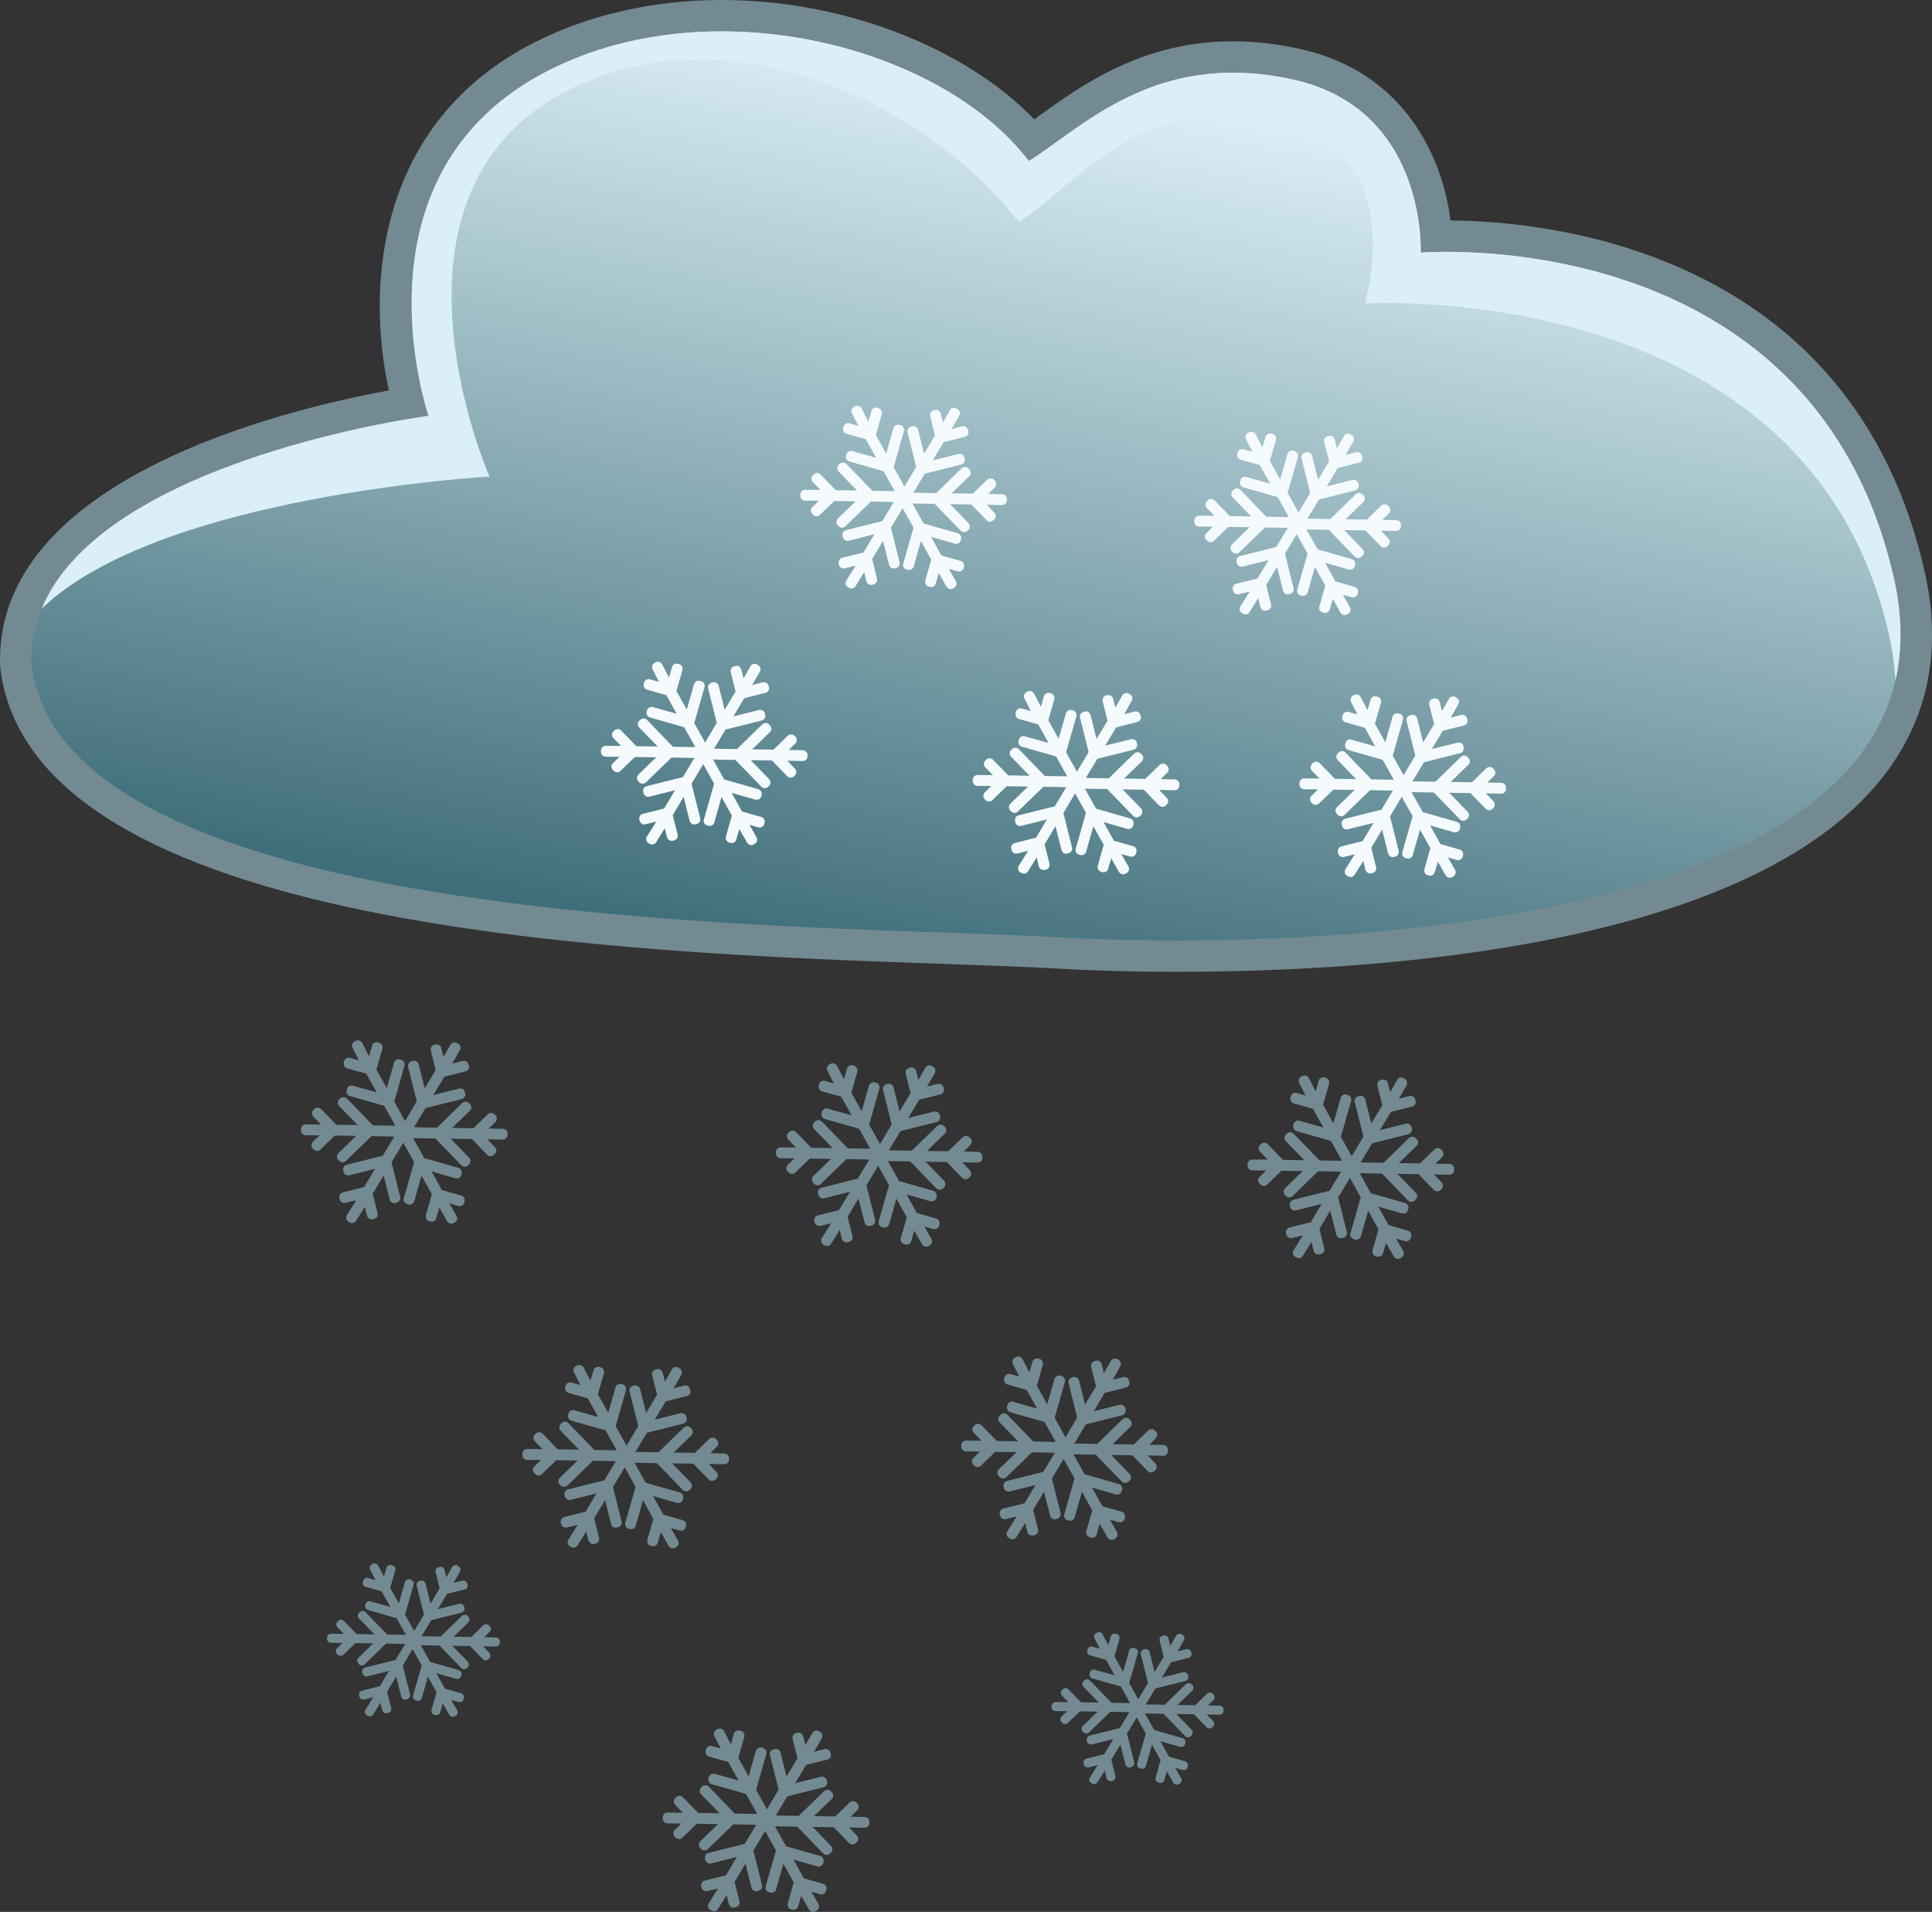 <?xml version="1.0" encoding="UTF-8" standalone="no"?>
<svg
   width="47.626pt"
   height="47.128pt"
   version="1.1"
   viewBox="0 0 47.626 47.128"
   id="svg6053"
   sodipodi:docname="Weather Icons-page001.svg"
   xmlns:inkscape="http://www.inkscape.org/namespaces/inkscape"
   xmlns:sodipodi="http://sodipodi.sourceforge.net/DTD/sodipodi-0.dtd"
   xmlns="http://www.w3.org/2000/svg"
   xmlns:svg="http://www.w3.org/2000/svg">
  <rect x="0" y="0" width="47.626" height="47.128" fill="#333333" stroke="none"/>
  <sodipodi:namedview
     id="namedview6055"
     pagecolor="#ffffff"
     bordercolor="#000000"
     borderopacity="0.25"
     inkscape:showpageshadow="2"
     inkscape:pageopacity="0.0"
     inkscape:pagecheckerboard="0"
     inkscape:deskcolor="#d1d1d1"
     inkscape:document-units="pt"
     showgrid="false" />
  <defs
     id="defs2330">
    <clipPath
       id="Clip10">
      <path
         d="M 0,0 H 48.894 V 50.284 H 0 Z"
         id="path738" />
    </clipPath>
    <linearGradient
       x2="23.339"
       y2="22.666"
       id="Grad102"
       x1="0.991"
       gradientUnits="userSpaceOnUse"
       y1="22.666">
      <stop
         offset="0%"
         stop-color="#dceff6"
         stop-opacity="1"
         id="stop741" />
      <stop
         offset="100%"
         stop-color="#3f6e7a"
         stop-opacity="1"
         id="stop743" />
    </linearGradient>
  </defs>
  <g
     inkscape:groupmode="layer"
     id="Background"
     inkscape:label="Background"
     transform="translate(-536.279,-97.799)">
    <g
       id="drizzels"
       style="fill:none;stroke:none"
       clip-path="url(#Clip10)"
       clip-rule="evenodd"
       transform="translate(536.279,94.643)">
      <path
         d="m 28.998,23.955 c -1.311,0 -2.332,-0.044 -2.96,-0.08 C 25.337,23.833 24.424,23.801 23.367,23.764 15.487,23.49 0.82,22.979 0.009,16.485 l -0.005,-0.035 -0.001,-0.035 C -0.157,11.812 7.027,10.091 9.587,9.624 9.032,7.116 9.243,3.012 13.225,1.02 14.56,0.353 16.139,0 17.79,0 c 2.994,0 5.984,1.16 7.706,2.942 0.039,-0.029 0.078,-0.058 0.119,-0.087 1.079,-0.775 2.557,-1.837 4.779,-1.837 0.535,0 1.094,0.064 1.66,0.19 2.594,0.575 3.509,2.698 3.704,4.226 2.413,0.018 9.892,0.731 11.686,8.651 0.442,1.954 0.084,3.674 -1.065,5.112 -3.306,4.139 -12.307,4.758 -17.38,4.758"
         style="fill:#738a92;fill-rule:nonzero;stroke:none"
         transform="translate(0,3.156)"
         id="path2654" />
      <path
         d="m 12.042,36.75 -0.004,0.002 -0.012,0.007 -0.02,0.011 -0.028,0.015 -0.036,0.019 -0.043,0.022 -0.05,0.025 -0.058,0.028 -0.064,0.031 -0.071,0.033 -0.077,0.035 -0.084,0.037 -0.09,0.039 -0.096,0.04 -0.102,0.041 -0.107,0.042 -0.113,0.043 -0.118,0.043 -0.123,0.043 -0.128,0.043 -0.133,0.043 -0.137,0.042 -0.141,0.041 -0.146,0.04 -0.15,0.038 -0.153,0.036 -0.157,0.034 -0.16,0.032 -0.164,0.03 -0.167,0.027 -0.17,0.024 -0.172,0.021 -0.175,0.017 -0.177,0.013 -0.179,0.009 -0.181,0.005 -0.183,2e-4 L 7.688,37.797 7.502,37.788 7.315,37.773 7.127,37.752 6.938,37.725 6.748,37.693 6.558,37.653 6.368,37.608 6.178,37.555 5.987,37.495 5.797,37.428 5.607,37.353 5.418,37.27 5.23,37.178 5.043,37.079 4.856,36.97 4.672,36.853 4.488,36.727 4.307,36.59 4.127,36.444 3.949,36.288 3.774,36.122 3.601,35.946 3.431,35.758 3.263,35.56 3.099,35.35 2.973,35.178 2.851,35.002 2.733,34.824 2.621,34.643 2.513,34.459 2.409,34.272 2.31,34.083 2.215,33.891 2.125,33.697 2.039,33.501 1.958,33.302 1.881,33.102 1.809,32.9 1.74,32.697 1.677,32.491 1.617,32.285 1.562,32.077 1.51,31.868 1.463,31.658 1.421,31.447 1.382,31.235 1.348,31.023 1.317,30.81 1.291,30.597 1.269,30.384 1.25,30.17 1.236,29.956 1.226,29.743 1.219,29.53 1.217,29.317 1.219,29.105 1.224,28.893 l 0.009,-0.211 0.013,-0.21 0.017,-0.209 0.021,-0.208 0.024,-0.207 0.028,-0.205 0.032,-0.204 0.035,-0.202 0.039,-0.2 0.043,-0.198 0.046,-0.196 0.05,-0.194 0.053,-0.192 0.057,-0.189 0.06,-0.187 L 1.815,25.698 1.882,25.516 1.952,25.338 2.026,25.163 2.104,24.991 2.184,24.822 2.268,24.657 2.355,24.495 2.446,24.337 2.54,24.183 2.636,24.032 2.737,23.886 2.84,23.744 2.946,23.607 3.056,23.474 3.168,23.345 3.108,23.28 3.045,23.215 2.98,23.149 2.914,23.082 2.845,23.015 2.775,22.946 2.703,22.877 2.63,22.806 2.555,22.735 2.48,22.662 2.403,22.588 2.325,22.513 2.247,22.437 2.167,22.359 2.088,22.28 2.008,22.199 1.928,22.116 1.847,22.032 1.767,21.946 1.687,21.858 1.607,21.768 1.527,21.677 1.448,21.583 1.37,21.487 1.293,21.389 1.216,21.289 1.141,21.186 1.067,21.082 0.994,20.974 0.923,20.864 0.853,20.752 0.785,20.637 0.719,20.519 0.655,20.399 0.593,20.275 0.534,20.149 0.476,20.02 0.422,19.887 0.37,19.752 0.321,19.613 0.275,19.471 0.232,19.326 0.192,19.177 0.155,19.025 0.122,18.869 0.093,18.71 0.067,18.547 0.046,18.38 0.028,18.21 0.014,18.035 0.005,17.857 2.85885e-4,17.675 0,17.488 0.004,17.298 0.023,17.015 0.057,16.747 0.105,16.492 l 0.062,-0.242 0.075,-0.229 0.087,-0.217 0.097,-0.205 0.107,-0.193 0.116,-0.181 0.124,-0.17 0.131,-0.159 0.137,-0.149 0.142,-0.139 0.146,-0.129 0.149,-0.119 0.151,-0.11 0.152,-0.102 0.153,-0.093 0.152,-0.085 0.15,-0.077 0.147,-0.07 0.144,-0.063 0.139,-0.056 0.134,-0.049 0.127,-0.043 0.119,-0.038 0.111,-0.032 0.101,-0.027 0.091,-0.022 0.08,-0.018 0.067,-0.014 0.054,-0.01 0.04,-0.007 L 3.617,13.438 3.625,13.437 3.623,13.43 3.618,13.409 3.609,13.375 3.598,13.327 3.583,13.267 3.567,13.195 3.548,13.111 3.528,13.015 3.507,12.908 3.485,12.79 3.462,12.662 3.439,12.523 3.416,12.375 3.393,12.217 3.37,12.05 3.349,11.875 3.329,11.691 3.311,11.499 3.294,11.3 3.28,11.093 3.268,10.879 3.259,10.659 3.254,10.433 3.252,10.201 3.254,9.964 3.26,9.721 3.271,9.474 3.286,9.222 3.307,8.967 3.333,8.707 3.365,8.445 3.403,8.18 3.447,7.912 3.499,7.642 3.557,7.37 3.623,7.097 3.697,6.823 3.778,6.548 3.868,6.272 3.967,5.997 4.075,5.722 4.192,5.448 4.319,5.174 4.456,4.903 4.603,4.633 4.761,4.365 4.93,4.1 5.11,3.838 5.302,3.579 5.506,3.324 5.722,3.073 5.951,2.826 6.192,2.583 6.447,2.346 6.716,2.115 6.998,1.889 7.294,1.669 7.606,1.456 7.931,1.25 8.272,1.051 8.629,0.86 9.002,0.677 9.39,0.502 9.783,0.346 10.169,0.221 10.547,0.124 10.918,0.055 11.282,0.014 11.639,0 l 0.35,0.012 0.343,0.037 0.336,0.062 0.329,0.085 0.322,0.108 0.315,0.131 0.308,0.152 0.301,0.173 0.295,0.193 0.288,0.212 0.281,0.231 0.275,0.249 0.268,0.266 0.262,0.282 0.256,0.298 0.249,0.312 0.243,0.326 0.237,0.34 0.231,0.352 0.225,0.364 0.218,0.375 0.212,0.386 0.206,0.395 0.201,0.404 0.195,0.412 0.189,0.419 0.183,0.426 0.177,0.432 0.172,0.437 0.166,0.441 0.161,0.445 0.155,0.448 0.15,0.45 0.144,0.451 0.139,0.452 0.134,0.452 0.129,0.451 0.124,0.449 0.118,0.447 0.114,0.444 0.108,0.44 0.104,0.435 0.099,0.43 0.094,0.424 0.089,0.417 0.084,0.409 0.08,0.401 0.075,0.392 0.07,0.382 0.066,0.372 0.061,0.36 0.057,0.348 0.053,0.336 0.048,0.322 0.044,0.308 0.04,0.292 0.036,0.277 0.036,0.278 0.04,0.297 0.044,0.315 0.048,0.332 0.051,0.348 0.054,0.364 0.057,0.38 0.059,0.394 0.061,0.408 0.063,0.421 0.064,0.433 0.065,0.445 0.066,0.456 0.067,0.466 0.067,0.475 0.066,0.484 0.066,0.492 0.065,0.5 0.064,0.506 0.062,0.512 0.061,0.518 0.059,0.522 0.056,0.526 0.054,0.53 0.051,0.532 0.047,0.534 0.044,0.535 0.04,0.535 0.035,0.535 0.031,0.534 0.026,0.532 0.021,0.53 0.015,0.527 0.009,0.523 0.003,0.519 -0.003,0.514 -0.01,0.508 -0.017,0.501 -0.025,0.494 -0.033,0.486 -0.041,0.477 -0.049,0.468 -0.058,0.458 -0.067,0.447 -0.076,0.436 -0.086,0.423 -0.096,0.411 -0.106,0.397 -0.116,0.383 -0.127,0.368 -0.138,0.352 -0.15,0.336 -0.162,0.319 -0.174,0.301 -0.186,0.282 -0.199,0.263 -0.212,0.243 -0.226,0.223 -0.24,0.202 -0.254,0.179 -0.268,0.157 -0.283,0.133 -0.298,0.109 -0.224,0.042 -0.221,0.026 -0.219,0.011 -0.216,-0.003 -0.213,-0.017 -0.211,-0.031 -0.208,-0.044 -0.206,-0.057 -0.203,-0.069 -0.2,-0.081 -0.197,-0.092 -0.194,-0.102 -0.192,-0.113 -0.189,-0.122 -0.185,-0.132 -0.183,-0.14 -0.179,-0.149 -0.177,-0.156 -0.173,-0.164 -0.17,-0.171 -0.167,-0.177 -0.164,-0.183 -0.161,-0.188 -0.157,-0.193 L 15.098,42.752 14.947,42.551 14.8,42.346 14.656,42.138 14.515,41.928 14.379,41.715 14.245,41.502 14.115,41.287 13.989,41.071 13.866,40.856 13.747,40.641 13.632,40.426 13.52,40.214 13.412,40.003 13.308,39.794 13.208,39.588 13.111,39.386 13.019,39.187 12.931,38.993 12.846,38.803 12.765,38.619 l -0.076,-0.178 -0.072,-0.172 -0.068,-0.166 -0.064,-0.159 -0.06,-0.151 -0.056,-0.143 -0.051,-0.134 -0.047,-0.125 -0.043,-0.115 -0.038,-0.105 -0.034,-0.095 -0.03,-0.084 -0.025,-0.072 -0.021,-0.06 -0.016,-0.048 -0.012,-0.035 -0.007,-0.021 z"
         style="fill:url(#Grad102);fill-rule:evenodd;stroke:none"
         transform="rotate(100.513,21.008,24.463)"
         id="path2656" />
      <path
         d="m 0,14.234 c 2.891,-2.807 11.042,-3.261 11.042,-3.261 0,0 -3.094,-7.01 1.98,-9.547 4.015,-2.007 8.895,0.438 11.065,3.277 1.335,-0.836 3.011,-3.262 6.398,-2.509 3.299,0.733 2.132,4.515 2.132,4.515 0,0 10.917,-0.692 12.921,8.154 0.091,0.4 0.142,0.78 0.16,1.142 0.174,-0.752 0.176,-1.589 -0.035,-2.523 C 43.66,4.636 33.997,5.454 33.997,5.454 c 0,0 0.164,-3.531 -3.136,-4.264 C 27.474,0.437 25.673,2.361 24.338,3.197 22.169,0.358 16.561,-1.069 12.547,0.938 7.471,3.476 9.539,9.476 9.539,9.476 c 0,0 -8.014,1.047 -9.539,4.758"
         style="fill:#dbeff8;fill-rule:nonzero;stroke:none"
         transform="translate(1.025,3.93)"
         id="path2658" />
      <path
         d="M 4.978,2.181 4.632,2.174 4.793,2.014 C 4.84,1.97 4.842,1.895 4.796,1.849 L 4.775,1.826 C 4.73,1.78 4.654,1.779 4.606,1.823 L 4.252,2.167 3.728,2.159 4.167,1.734 C 4.213,1.689 4.213,1.615 4.168,1.568 L 4.144,1.546 C 4.1,1.499 4.027,1.499 3.979,1.543 L 3.353,2.153 2.787,2.144 3.071,1.671 C 3.075,1.669 3.077,1.671 3.082,1.669 L 3.965,1.448 C 4.027,1.432 4.065,1.368 4.049,1.306 L 4.042,1.275 C 4.026,1.212 3.962,1.173 3.897,1.19 L 3.264,1.348 3.536,0.895 c 0.004,-6.12e-4 0.006,0 0.009,-6.12e-4 L 4.055,0.766 C 4.119,0.751 4.158,0.687 4.142,0.624 L 4.132,0.594 C 4.118,0.531 4.055,0.492 3.991,0.507 L 3.728,0.574 3.918,0.245 C 3.951,0.187 3.933,0.116 3.876,0.083 L 3.849,0.066 C 3.793,0.034 3.722,0.052 3.689,0.106 L 3.515,0.41 3.46,0.19 C 3.444,0.126 3.378,0.088 3.317,0.104 L 3.285,0.112 C 3.223,0.126 3.185,0.191 3.201,0.254 L 3.321,0.734 3.051,1.184 2.902,0.593 C 2.886,0.53 2.824,0.491 2.76,0.507 L 2.728,0.516 C 2.666,0.531 2.628,0.596 2.643,0.658 L 2.856,1.507 2.568,1.992 2.299,1.507 C 2.3,1.505 2.304,1.503 2.304,1.499 L 2.553,0.625 C 2.57,0.563 2.535,0.497 2.472,0.479 L 2.442,0.47 C 2.378,0.453 2.313,0.49 2.296,0.552 L 2.116,1.181 1.86,0.719 C 1.862,0.717 1.863,0.713 1.865,0.71 L 2.01,0.204 C 2.027,0.141 1.99,0.076 1.928,0.059 L 1.897,0.05 C 1.836,0.033 1.771,0.068 1.753,0.131 L 1.679,0.391 1.508,0.061 C 1.476,0.004 1.404,-0.017 1.348,0.015 L 1.319,0.029 C 1.264,0.062 1.241,0.134 1.275,0.191 L 1.43,0.495 1.211,0.433 C 1.149,0.414 1.084,0.451 1.065,0.513 L 1.058,0.543 C 1.04,0.606 1.076,0.671 1.137,0.689 L 1.613,0.824 1.869,1.283 1.28,1.117 C 1.22,1.098 1.153,1.134 1.137,1.197 L 1.127,1.227 C 1.111,1.289 1.147,1.354 1.209,1.374 L 2.053,1.613 2.327,2.105 1.774,2.096 C 1.771,2.094 1.77,2.089 1.767,2.088 L 1.135,1.435 C 1.088,1.388 1.016,1.388 0.969,1.432 L 0.945,1.454 C 0.9,1.499 0.898,1.574 0.944,1.62 L 1.399,2.089 0.869,2.081 C 0.868,2.079 0.867,2.076 0.865,2.073 L 0.498,1.694 C 0.453,1.648 0.379,1.647 0.332,1.692 L 0.31,1.714 C 0.262,1.757 0.262,1.833 0.306,1.881 L 0.496,2.076 0.12,2.073 C 0.055,2.071 0.001,2.123 0,2.188 V 2.22 C 0,2.284 0.051,2.338 0.114,2.34 L 0.459,2.342 0.295,2.501 C 0.248,2.545 0.248,2.62 0.294,2.666 l 0.023,0.023 c 0.045,0.047 0.119,0.048 0.165,0.003 L 0.837,2.348 1.362,2.356 0.924,2.781 C 0.879,2.825 0.878,2.901 0.92,2.947 L 0.944,2.969 C 0.989,3.017 1.065,3.018 1.111,2.972 L 1.741,2.362 2.304,2.372 2.018,2.846 C 2.016,2.847 2.012,2.845 2.007,2.847 L 1.127,3.067 C 1.065,3.083 1.027,3.147 1.042,3.211 l 0.006,0.03 c 0.017,0.062 0.082,0.101 0.144,0.086 L 1.827,3.167 1.557,3.62 c -0.005,0 -0.009,-6.1e-4 -0.012,0 L 1.034,3.749 C 0.971,3.764 0.934,3.828 0.947,3.891 L 0.955,3.922 C 0.972,3.985 1.037,4.023 1.1,4.006 L 1.364,3.941 1.133,4.311 C 1.099,4.367 1.118,4.439 1.174,4.473 l 0.026,0.015 c 0.056,0.034 0.13,0.016 0.162,-0.041 l 0.213,-0.343 0.055,0.222 c 0.017,0.062 0.082,0.101 0.144,0.085 L 1.803,4.404 C 1.869,4.388 1.907,4.323 1.89,4.26 L 1.77,3.781 2.039,3.331 2.187,3.922 C 2.203,3.986 2.267,4.024 2.329,4.008 L 2.361,4 C 2.424,3.985 2.461,3.921 2.447,3.857 L 2.233,3.008 2.523,2.525 2.792,3.008 C 2.791,3.011 2.788,3.014 2.787,3.017 L 2.537,3.89 C 2.519,3.953 2.554,4.018 2.619,4.035 L 2.649,4.044 C 2.71,4.061 2.776,4.026 2.794,3.964 L 2.973,3.335 3.23,3.796 C 3.229,3.799 3.225,3.802 3.224,3.806 L 3.081,4.311 c -0.017,0.062 0.018,0.127 0.081,0.146 l 0.031,0.008 C 3.256,4.484 3.319,4.447 3.337,4.384 L 3.413,4.124 3.603,4.459 c 0.031,0.057 0.104,0.078 0.162,0.047 L 3.789,4.49 C 3.848,4.458 3.869,4.387 3.837,4.329 L 3.661,4.021 3.88,4.083 C 3.941,4.101 4.006,4.065 4.026,4.003 L 4.033,3.973 C 4.051,3.911 4.015,3.844 3.954,3.826 L 3.477,3.691 3.223,3.232 3.807,3.4 C 3.872,3.417 3.935,3.382 3.954,3.319 L 3.962,3.289 C 3.979,3.226 3.944,3.162 3.881,3.143 L 3.039,2.902 2.765,2.411 3.318,2.42 C 3.319,2.423 3.321,2.426 3.324,2.429 L 3.955,3.081 C 4,3.127 4.075,3.128 4.121,3.084 L 4.144,3.061 C 4.191,3.017 4.191,2.942 4.147,2.894 L 3.693,2.425 4.219,2.433 C 4.222,2.437 4.222,2.441 4.224,2.443 l 0.367,0.378 c 0.045,0.047 0.119,0.048 0.166,0.002 L 4.781,2.802 C 4.829,2.756 4.829,2.682 4.782,2.634 L 4.595,2.439 4.973,2.448 C 5.038,2.449 5.093,2.397 5.093,2.331 V 2.301 c 0,-0.066 -0.049,-0.119 -0.115,-0.12"
         style="fill:#738a92;fill-rule:nonzero;stroke:none"
         transform="translate(7.418,28.8)"
         id="path2660" />
      <path
         d="M 4.978,2.181 4.632,2.174 4.793,2.014 C 4.84,1.97 4.842,1.895 4.796,1.849 L 4.775,1.826 C 4.73,1.78 4.654,1.779 4.606,1.823 L 4.252,2.167 3.728,2.159 4.165,1.734 C 4.213,1.689 4.213,1.615 4.168,1.568 L 4.144,1.546 C 4.1,1.498 4.027,1.498 3.979,1.543 L 3.351,2.153 2.787,2.144 3.072,1.671 C 3.075,1.669 3.077,1.671 3.082,1.669 L 3.963,1.448 C 4.027,1.432 4.065,1.368 4.049,1.306 L 4.042,1.274 C 4.026,1.211 3.962,1.173 3.898,1.19 L 3.264,1.348 3.536,0.895 c 0.004,-6.12e-4 0.006,0 0.009,-6.12e-4 L 4.055,0.766 C 4.119,0.751 4.158,0.687 4.142,0.624 L 4.132,0.593 C 4.118,0.531 4.055,0.492 3.991,0.507 L 3.728,0.574 3.917,0.244 C 3.951,0.187 3.933,0.116 3.876,0.082 L 3.849,0.065 C 3.794,0.033 3.721,0.051 3.689,0.106 L 3.515,0.409 3.46,0.19 C 3.444,0.127 3.379,0.087 3.317,0.104 L 3.285,0.112 C 3.222,0.127 3.186,0.191 3.201,0.254 L 3.321,0.734 3.051,1.184 2.902,0.593 C 2.886,0.529 2.824,0.491 2.76,0.507 L 2.728,0.515 C 2.666,0.531 2.627,0.596 2.643,0.657 L 2.856,1.508 2.568,1.991 2.299,1.508 C 2.3,1.505 2.304,1.502 2.304,1.498 L 2.553,0.625 C 2.57,0.563 2.535,0.497 2.472,0.479 L 2.442,0.471 C 2.378,0.453 2.313,0.49 2.295,0.552 L 2.116,1.181 1.86,0.719 C 1.862,0.716 1.863,0.712 1.865,0.71 L 2.009,0.203 C 2.027,0.142 1.99,0.076 1.928,0.059 L 1.897,0.049 C 1.835,0.032 1.771,0.067 1.753,0.13 L 1.679,0.39 1.508,0.06 C 1.475,0.004 1.404,-0.017 1.346,0.014 L 1.319,0.029 C 1.264,0.061 1.241,0.133 1.274,0.19 L 1.43,0.495 1.209,0.433 C 1.149,0.413 1.083,0.45 1.065,0.513 L 1.056,0.542 C 1.04,0.606 1.076,0.671 1.137,0.689 L 1.613,0.824 1.869,1.283 1.28,1.117 C 1.22,1.098 1.153,1.134 1.137,1.197 L 1.127,1.227 C 1.111,1.289 1.147,1.354 1.209,1.373 L 2.053,1.613 2.326,2.104 1.774,2.096 C 1.771,2.093 1.77,2.089 1.767,2.087 L 1.135,1.435 C 1.088,1.388 1.016,1.388 0.969,1.432 L 0.945,1.453 C 0.901,1.498 0.898,1.573 0.944,1.62 L 1.399,2.089 0.87,2.081 C 0.868,2.078 0.867,2.075 0.865,2.073 L 0.498,1.694 C 0.453,1.648 0.379,1.647 0.332,1.691 L 0.31,1.713 C 0.262,1.757 0.262,1.833 0.306,1.88 L 0.496,2.075 0.12,2.072 C 0.055,2.07 0.001,2.123 0,2.188 V 2.22 C 0,2.283 0.051,2.337 0.114,2.34 L 0.459,2.342 0.295,2.501 C 0.248,2.545 0.248,2.619 0.294,2.666 L 0.317,2.689 C 0.362,2.736 0.436,2.737 0.481,2.692 L 0.837,2.348 1.362,2.356 0.924,2.78 C 0.879,2.825 0.878,2.901 0.922,2.946 L 0.944,2.969 C 0.989,3.016 1.064,3.018 1.111,2.971 L 1.741,2.361 2.304,2.372 2.018,2.846 C 2.016,2.846 2.011,2.845 2.007,2.846 L 1.127,3.066 C 1.064,3.083 1.027,3.146 1.042,3.21 L 1.048,3.241 C 1.065,3.303 1.129,3.342 1.192,3.326 L 1.827,3.166 1.556,3.62 c -0.004,0 -0.007,-2.4e-4 -0.011,0 L 1.034,3.748 C 0.971,3.764 0.933,3.828 0.947,3.891 L 0.955,3.922 C 0.972,3.985 1.038,4.023 1.1,4.006 L 1.364,3.941 1.133,4.311 C 1.098,4.367 1.118,4.439 1.173,4.473 l 0.027,0.014 c 0.056,0.034 0.13,0.017 0.162,-0.04 L 1.574,4.104 1.629,4.326 c 0.017,0.062 0.082,0.101 0.144,0.085 L 1.803,4.403 C 1.869,4.388 1.907,4.324 1.89,4.26 L 1.77,3.781 2.038,3.331 2.187,3.922 c 0.015,0.065 0.08,0.103 0.142,0.086 L 2.361,4 C 2.424,3.985 2.461,3.92 2.447,3.857 L 2.234,3.008 2.523,2.525 2.792,3.008 C 2.791,3.011 2.788,3.014 2.787,3.016 L 2.537,3.89 C 2.519,3.952 2.554,4.017 2.618,4.035 l 0.031,0.009 C 2.711,4.062 2.776,4.026 2.794,3.963 L 2.973,3.334 3.23,3.797 C 3.228,3.799 3.225,3.802 3.224,3.806 L 3.081,4.311 C 3.064,4.373 3.099,4.438 3.162,4.457 L 3.191,4.465 C 3.256,4.484 3.319,4.447 3.337,4.384 L 3.411,4.124 3.603,4.458 C 3.634,4.516 3.708,4.536 3.765,4.505 L 3.789,4.49 C 3.848,4.458 3.869,4.386 3.837,4.329 L 3.661,4.021 3.88,4.083 C 3.941,4.101 4.006,4.065 4.026,4.003 L 4.033,3.972 C 4.05,3.91 4.015,3.844 3.954,3.826 L 3.477,3.69 3.222,3.232 3.807,3.399 C 3.872,3.417 3.935,3.382 3.954,3.319 L 3.962,3.289 C 3.979,3.226 3.944,3.162 3.881,3.142 L 3.039,2.902 2.765,2.41 3.318,2.419 c 0.001,0.003 0.002,0.007 0.006,0.01 l 0.63,0.652 C 4.001,3.127 4.075,3.128 4.12,3.083 L 4.144,3.061 C 4.191,3.016 4.191,2.941 4.147,2.894 l -0.454,-0.469 0.526,0.008 c 0.002,0.003 0.002,0.007 0.005,0.01 l 0.367,0.378 C 4.637,2.868 4.71,2.868 4.758,2.823 L 4.781,2.801 C 4.829,2.756 4.829,2.682 4.782,2.634 L 4.595,2.439 4.972,2.448 C 5.038,2.449 5.093,2.397 5.093,2.331 V 2.301 c 0,-0.066 -0.049,-0.119 -0.115,-0.12"
         style="fill:#738a92;fill-rule:nonzero;stroke:none"
         transform="translate(19.125,29.367)"
         id="path2662" />
      <path
         d="M 4.978,2.181 4.632,2.174 4.793,2.014 C 4.84,1.97 4.842,1.895 4.796,1.849 L 4.775,1.826 C 4.73,1.78 4.654,1.779 4.606,1.823 L 4.252,2.167 3.728,2.16 4.167,1.734 C 4.214,1.689 4.214,1.615 4.168,1.568 L 4.144,1.546 C 4.102,1.498 4.027,1.498 3.979,1.543 L 3.353,2.153 2.787,2.144 3.071,1.671 C 3.075,1.669 3.077,1.671 3.083,1.669 L 3.965,1.448 C 4.027,1.432 4.065,1.368 4.049,1.306 L 4.042,1.274 C 4.026,1.211 3.962,1.173 3.898,1.19 L 3.263,1.348 3.536,0.895 c 0.004,-4.89e-4 0.006,0 0.009,-4.89e-4 L 4.055,0.766 C 4.119,0.751 4.158,0.687 4.142,0.624 l -0.01,-0.031 C 4.118,0.531 4.055,0.492 3.991,0.507 L 3.728,0.574 3.918,0.245 C 3.951,0.187 3.933,0.116 3.876,0.083 L 3.849,0.066 C 3.794,0.034 3.722,0.052 3.689,0.106 L 3.515,0.41 3.46,0.19 C 3.444,0.127 3.379,0.087 3.317,0.104 L 3.285,0.112 C 3.222,0.127 3.185,0.191 3.201,0.254 L 3.321,0.733 3.051,1.184 2.902,0.593 C 2.886,0.529 2.824,0.491 2.76,0.507 L 2.728,0.515 C 2.666,0.531 2.627,0.596 2.643,0.657 L 2.856,1.508 2.568,1.991 2.297,1.508 C 2.3,1.505 2.304,1.502 2.304,1.498 L 2.553,0.625 C 2.57,0.563 2.535,0.497 2.472,0.479 L 2.443,0.471 C 2.378,0.453 2.313,0.49 2.295,0.552 L 2.116,1.18 1.86,0.719 C 1.862,0.716 1.863,0.712 1.865,0.71 L 2.01,0.203 C 2.027,0.142 1.99,0.076 1.928,0.059 L 1.897,0.049 C 1.836,0.032 1.771,0.067 1.753,0.13 L 1.679,0.39 1.508,0.06 C 1.476,0.004 1.404,-0.017 1.348,0.014 L 1.319,0.029 C 1.264,0.061 1.242,0.133 1.275,0.19 L 1.43,0.495 1.211,0.433 C 1.149,0.414 1.084,0.45 1.065,0.513 L 1.058,0.542 C 1.04,0.606 1.076,0.671 1.137,0.689 L 1.613,0.824 1.869,1.283 1.28,1.117 C 1.22,1.098 1.153,1.134 1.137,1.197 L 1.127,1.227 C 1.111,1.289 1.147,1.354 1.209,1.373 L 2.053,1.613 2.327,2.104 1.772,2.096 C 1.771,2.093 1.771,2.09 1.767,2.087 L 1.135,1.435 C 1.088,1.387 1.016,1.387 0.969,1.432 L 0.945,1.453 C 0.901,1.498 0.898,1.573 0.944,1.62 L 1.399,2.09 0.87,2.081 C 0.868,2.078 0.867,2.075 0.865,2.073 L 0.498,1.694 C 0.453,1.647 0.379,1.647 0.332,1.691 L 0.31,1.713 C 0.262,1.757 0.262,1.833 0.307,1.88 L 0.496,2.075 0.12,2.073 C 0.055,2.071 0.001,2.124 0,2.189 V 2.22 C 0,2.284 0.05,2.338 0.115,2.34 L 0.459,2.342 0.295,2.501 C 0.248,2.545 0.248,2.619 0.294,2.666 l 0.023,0.023 c 0.045,0.047 0.119,0.048 0.164,0.003 L 0.837,2.348 1.362,2.356 0.925,2.78 C 0.879,2.825 0.878,2.901 0.922,2.946 L 0.944,2.969 C 0.989,3.016 1.064,3.018 1.111,2.971 L 1.741,2.361 2.304,2.372 2.018,2.846 C 2.016,2.846 2.012,2.845 2.007,2.846 L 1.127,3.066 C 1.064,3.083 1.027,3.146 1.042,3.21 L 1.048,3.241 C 1.065,3.303 1.13,3.342 1.192,3.326 L 1.827,3.166 1.557,3.62 c -0.005,0 -0.007,-2.4e-4 -0.012,0 L 1.034,3.748 C 0.972,3.764 0.934,3.828 0.947,3.891 L 0.956,3.922 C 0.972,3.985 1.038,4.023 1.1,4.007 L 1.364,3.941 1.133,4.311 C 1.099,4.366 1.118,4.439 1.174,4.473 l 0.026,0.014 C 1.257,4.521 1.329,4.504 1.361,4.447 L 1.574,4.104 1.629,4.326 c 0.017,0.062 0.082,0.101 0.144,0.085 L 1.803,4.403 C 1.869,4.388 1.907,4.324 1.89,4.26 L 1.771,3.781 2.039,3.331 2.187,3.922 C 2.203,3.986 2.267,4.024 2.329,4.007 L 2.361,4 C 2.424,3.985 2.461,3.92 2.447,3.857 L 2.233,3.008 2.523,2.525 2.792,3.008 C 2.791,3.011 2.788,3.013 2.787,3.016 L 2.537,3.89 C 2.52,3.952 2.554,4.017 2.619,4.035 L 2.648,4.044 C 2.711,4.062 2.776,4.026 2.794,3.963 L 2.973,3.334 3.23,3.797 C 3.228,3.799 3.225,3.802 3.224,3.806 L 3.081,4.311 c -0.017,0.062 0.018,0.127 0.081,0.146 l 0.031,0.008 C 3.256,4.484 3.319,4.447 3.337,4.384 L 3.413,4.124 3.603,4.458 C 3.635,4.516 3.708,4.537 3.765,4.506 L 3.791,4.49 C 3.848,4.458 3.869,4.387 3.837,4.328 L 3.661,4.021 3.881,4.083 C 3.941,4.101 4.006,4.065 4.026,4.003 L 4.033,3.972 C 4.051,3.91 4.015,3.844 3.954,3.826 L 3.477,3.69 3.222,3.232 3.808,3.399 C 3.872,3.417 3.935,3.382 3.954,3.319 L 3.962,3.289 C 3.979,3.226 3.944,3.162 3.881,3.142 L 3.039,2.902 2.765,2.41 3.318,2.419 c 0.001,0.003 0.002,0.007 0.006,0.01 l 0.63,0.652 c 0.047,0.047 0.119,0.048 0.165,0.003 L 4.144,3.061 C 4.191,3.016 4.191,2.941 4.147,2.894 L 3.693,2.425 4.219,2.434 c 0.002,0.003 0.002,0.007 0.005,0.01 l 0.367,0.378 C 4.637,2.868 4.71,2.868 4.758,2.823 L 4.781,2.801 C 4.829,2.756 4.829,2.682 4.782,2.634 L 4.595,2.439 4.973,2.448 C 5.038,2.449 5.093,2.397 5.093,2.331 V 2.301 c 0,-0.066 -0.049,-0.119 -0.115,-0.12"
         style="fill:#738a92;fill-rule:nonzero;stroke:none"
         transform="translate(30.754,29.666)"
         id="path2664" />
      <path
         d="M 4.978,2.181 4.632,2.174 4.793,2.014 C 4.84,1.97 4.842,1.895 4.796,1.849 L 4.775,1.826 C 4.728,1.78 4.654,1.779 4.606,1.823 L 4.252,2.167 3.728,2.159 4.167,1.734 C 4.213,1.689 4.213,1.615 4.168,1.568 L 4.144,1.546 C 4.1,1.498 4.027,1.498 3.979,1.543 L 3.353,2.153 2.787,2.144 3.071,1.671 C 3.075,1.669 3.077,1.671 3.082,1.669 L 3.963,1.448 C 4.027,1.432 4.065,1.368 4.049,1.306 L 4.042,1.274 C 4.026,1.211 3.962,1.173 3.897,1.19 L 3.263,1.348 3.535,0.895 c 0.005,-6.12e-4 0.007,0 0.01,-6.12e-4 L 4.055,0.766 C 4.119,0.751 4.158,0.687 4.142,0.624 L 4.132,0.593 C 4.118,0.531 4.055,0.492 3.991,0.507 L 3.728,0.574 3.918,0.244 C 3.951,0.187 3.933,0.116 3.876,0.083 L 3.849,0.065 C 3.794,0.033 3.722,0.052 3.689,0.106 L 3.515,0.41 3.46,0.19 C 3.444,0.126 3.378,0.088 3.317,0.104 L 3.285,0.112 C 3.222,0.126 3.185,0.191 3.201,0.254 L 3.321,0.734 3.051,1.184 2.902,0.593 C 2.886,0.53 2.824,0.491 2.76,0.507 L 2.728,0.516 C 2.666,0.531 2.627,0.596 2.643,0.658 L 2.856,1.507 2.568,1.992 2.299,1.507 C 2.3,1.505 2.304,1.503 2.304,1.498 L 2.553,0.626 C 2.57,0.563 2.535,0.497 2.472,0.479 L 2.442,0.471 C 2.378,0.454 2.313,0.49 2.296,0.552 L 2.116,1.18 1.86,0.719 C 1.862,0.717 1.863,0.713 1.865,0.71 L 2.01,0.203 C 2.027,0.141 1.99,0.076 1.928,0.059 L 1.897,0.049 C 1.835,0.033 1.771,0.068 1.753,0.131 L 1.678,0.391 1.508,0.061 C 1.475,0.004 1.404,-0.017 1.348,0.015 L 1.319,0.029 C 1.264,0.061 1.242,0.134 1.275,0.19 L 1.43,0.495 1.211,0.433 C 1.149,0.414 1.084,0.451 1.065,0.513 L 1.058,0.543 C 1.04,0.606 1.076,0.671 1.137,0.689 L 1.613,0.824 1.869,1.283 1.28,1.117 C 1.219,1.098 1.153,1.134 1.137,1.197 L 1.127,1.227 C 1.111,1.289 1.147,1.354 1.209,1.373 L 2.051,1.613 2.326,2.104 1.772,2.096 C 1.771,2.094 1.77,2.089 1.767,2.087 L 1.135,1.434 C 1.088,1.388 1.016,1.388 0.969,1.432 L 0.945,1.454 C 0.901,1.498 0.898,1.573 0.942,1.62 L 1.399,2.089 0.869,2.081 C 0.868,2.079 0.867,2.075 0.865,2.073 L 0.498,1.694 C 0.453,1.647 0.379,1.647 0.332,1.692 L 0.31,1.714 C 0.262,1.757 0.262,1.833 0.306,1.88 L 0.496,2.075 0.12,2.072 C 0.055,2.071 0.001,2.123 0,2.188 V 2.22 C 0,2.284 0.05,2.337 0.114,2.34 L 0.459,2.342 0.295,2.501 C 0.248,2.546 0.247,2.619 0.294,2.666 L 0.317,2.689 C 0.362,2.736 0.436,2.737 0.481,2.692 L 0.837,2.348 1.362,2.356 0.924,2.781 C 0.879,2.825 0.878,2.901 0.92,2.947 L 0.942,2.969 C 0.989,3.017 1.064,3.018 1.111,2.972 L 1.741,2.362 2.304,2.372 2.018,2.846 C 2.015,2.847 2.012,2.845 2.007,2.847 L 1.127,3.067 C 1.064,3.082 1.027,3.146 1.042,3.21 l 0.006,0.03 c 0.017,0.062 0.082,0.101 0.144,0.085 L 1.827,3.167 1.557,3.62 c -0.005,0 -0.007,-6.1e-4 -0.012,0 L 1.033,3.749 C 0.971,3.764 0.934,3.828 0.947,3.891 L 0.955,3.922 c 0.017,0.063 0.083,0.101 0.146,0.084 L 1.364,3.941 1.133,4.311 C 1.099,4.367 1.118,4.439 1.173,4.473 L 1.2,4.487 C 1.257,4.521 1.329,4.504 1.361,4.447 L 1.574,4.104 1.629,4.326 C 1.646,4.388 1.711,4.427 1.774,4.411 L 1.803,4.404 C 1.869,4.388 1.907,4.323 1.89,4.261 L 1.77,3.781 2.039,3.331 2.187,3.922 C 2.203,3.986 2.267,4.024 2.329,4.008 L 2.361,4 C 2.424,3.985 2.461,3.921 2.447,3.857 L 2.233,3.008 2.523,2.525 2.792,3.008 C 2.789,3.011 2.788,3.013 2.787,3.017 L 2.537,3.89 C 2.52,3.953 2.554,4.018 2.619,4.035 L 2.649,4.044 C 2.711,4.061 2.776,4.027 2.794,3.963 L 2.973,3.334 3.23,3.797 C 3.228,3.799 3.225,3.802 3.224,3.806 L 3.081,4.311 C 3.064,4.374 3.099,4.438 3.162,4.457 l 0.031,0.008 C 3.256,4.484 3.319,4.447 3.337,4.384 l 0.076,-0.26 0.191,0.334 c 0.031,0.058 0.104,0.078 0.162,0.047 L 3.791,4.49 C 3.848,4.458 3.869,4.387 3.837,4.329 L 3.661,4.021 3.88,4.083 C 3.941,4.101 4.006,4.066 4.026,4.003 L 4.033,3.972 C 4.051,3.91 4.015,3.844 3.954,3.826 L 3.477,3.691 3.222,3.232 3.807,3.399 C 3.872,3.417 3.935,3.382 3.954,3.319 L 3.962,3.289 C 3.979,3.226 3.944,3.162 3.881,3.143 L 3.039,2.902 2.765,2.411 3.318,2.42 C 3.319,2.423 3.321,2.426 3.324,2.429 L 3.955,3.081 C 4,3.127 4.073,3.128 4.12,3.084 L 4.144,3.061 C 4.191,3.017 4.191,2.942 4.147,2.894 L 3.693,2.426 4.219,2.433 c 0.002,0.003 0.002,0.008 0.005,0.01 l 0.367,0.378 C 4.635,2.868 4.71,2.868 4.758,2.823 L 4.781,2.801 C 4.829,2.756 4.829,2.682 4.782,2.634 L 4.595,2.439 4.973,2.448 C 5.038,2.449 5.093,2.397 5.093,2.332 V 2.301 C 5.093,2.235 5.044,2.182 4.978,2.181"
         style="fill:#738a92;fill-rule:nonzero;stroke:none"
         transform="translate(12.877,36.802)"
         id="path2666" />
      <path
         d="M 4.164,1.825 3.875,1.819 4.011,1.686 C 4.049,1.649 4.05,1.586 4.012,1.547 L 3.995,1.528 C 3.956,1.489 3.894,1.489 3.854,1.525 L 3.557,1.814 3.119,1.807 3.486,1.451 c 0.039,-0.038 0.039,-0.1 0,-0.139 L 3.468,1.294 C 3.431,1.254 3.37,1.254 3.328,1.291 L 2.804,1.802 2.332,1.794 2.569,1.398 c 0.004,-7.4e-4 0.005,3.7e-4 0.01,-7.4e-4 L 3.316,1.212 C 3.37,1.198 3.401,1.145 3.387,1.093 L 3.382,1.066 C 3.368,1.013 3.315,0.982 3.261,0.995 l -0.53,0.133 0.228,-0.379 c 0.002,-6.12e-4 0.005,0 0.007,-6.12e-4 L 3.393,0.641 C 3.447,0.629 3.479,0.575 3.465,0.522 L 3.457,0.497 C 3.446,0.445 3.393,0.412 3.339,0.425 L 3.119,0.48 3.278,0.205 C 3.306,0.157 3.29,0.097 3.242,0.069 L 3.22,0.055 C 3.174,0.028 3.114,0.044 3.086,0.089 L 2.941,0.343 2.895,0.159 C 2.881,0.106 2.826,0.073 2.775,0.087 L 2.749,0.094 C 2.695,0.106 2.665,0.16 2.677,0.213 L 2.777,0.614 2.552,0.991 2.428,0.496 C 2.414,0.443 2.362,0.411 2.308,0.425 L 2.283,0.431 C 2.23,0.445 2.197,0.498 2.211,0.55 L 2.389,1.261 2.148,1.667 1.923,1.261 C 1.924,1.26 1.927,1.257 1.927,1.254 L 2.136,0.523 C 2.151,0.471 2.12,0.416 2.069,0.401 L 2.043,0.394 C 1.99,0.38 1.935,0.41 1.92,0.462 L 1.771,0.988 1.556,0.602 C 1.557,0.6 1.558,0.596 1.561,0.594 L 1.681,0.171 C 1.696,0.119 1.665,0.064 1.612,0.05 L 1.588,0.041 C 1.535,0.027 1.481,0.056 1.465,0.109 L 1.404,0.327 1.261,0.051 C 1.234,0.003 1.174,-0.014 1.126,0.012 L 1.104,0.024 C 1.058,0.052 1.038,0.112 1.066,0.16 L 1.196,0.414 1.012,0.362 C 0.961,0.346 0.907,0.377 0.891,0.429 L 0.884,0.454 C 0.869,0.507 0.9,0.561 0.95,0.576 L 1.349,0.69 1.563,1.073 1.071,0.935 C 1.02,0.919 0.965,0.949 0.95,1.001 L 0.944,1.027 C 0.929,1.078 0.96,1.133 1.011,1.149 L 1.716,1.35 1.946,1.761 1.483,1.754 C 1.481,1.752 1.481,1.749 1.479,1.747 L 0.949,1.2 C 0.911,1.161 0.849,1.161 0.81,1.198 L 0.791,1.217 C 0.753,1.254 0.752,1.317 0.788,1.356 L 1.17,1.749 0.727,1.742 C 0.726,1.739 0.725,1.737 0.725,1.734 L 0.416,1.418 C 0.378,1.379 0.317,1.378 0.277,1.416 L 0.258,1.434 C 0.219,1.471 0.219,1.534 0.256,1.574 L 0.414,1.737 0.099,1.734 C 0.045,1.733 0,1.777 0,1.831 v 0.026 C 0,1.911 0.042,1.956 0.094,1.958 L 0.383,1.96 0.246,2.093 C 0.208,2.13 0.207,2.192 0.245,2.232 L 0.264,2.25 C 0.302,2.29 0.365,2.29 0.403,2.253 L 0.7,1.965 1.14,1.971 0.774,2.327 C 0.734,2.364 0.733,2.427 0.77,2.466 l 0.018,0.019 C 0.826,2.524 0.89,2.526 0.929,2.487 L 1.455,1.977 1.927,1.985 1.689,2.381 C 1.685,2.382 1.683,2.381 1.679,2.382 L 0.942,2.566 C 0.89,2.58 0.858,2.633 0.871,2.687 l 0.005,0.025 c 0.015,0.052 0.069,0.085 0.12,0.072 L 1.529,2.65 1.302,3.029 c -0.005,0 -0.006,-3.7e-4 -0.01,0 L 0.864,3.137 C 0.812,3.15 0.78,3.204 0.792,3.256 l 0.006,0.026 c 0.015,0.053 0.07,0.084 0.122,0.071 L 1.141,3.298 0.947,3.607 C 0.919,3.654 0.934,3.715 0.98,3.743 L 1.004,3.755 C 1.051,3.783 1.111,3.769 1.138,3.721 L 1.317,3.434 1.362,3.62 C 1.377,3.672 1.431,3.704 1.483,3.692 L 1.508,3.685 C 1.563,3.672 1.595,3.618 1.581,3.565 L 1.481,3.164 1.705,2.787 1.83,3.282 c 0.012,0.054 0.066,0.086 0.119,0.072 L 1.976,3.347 C 2.027,3.335 2.059,3.281 2.047,3.227 L 1.868,2.517 2.11,2.113 2.335,2.517 C 2.334,2.519 2.332,2.522 2.332,2.524 L 2.122,3.255 C 2.108,3.307 2.137,3.362 2.191,3.377 L 2.215,3.385 C 2.268,3.399 2.322,3.369 2.338,3.317 L 2.487,2.79 2.701,3.177 C 2.7,3.179 2.699,3.181 2.698,3.185 L 2.577,3.607 C 2.563,3.66 2.592,3.714 2.645,3.73 L 2.67,3.736 C 2.723,3.752 2.777,3.721 2.791,3.668 L 2.854,3.451 3.015,3.731 C 3.04,3.779 3.102,3.796 3.149,3.77 L 3.171,3.757 C 3.219,3.731 3.237,3.671 3.211,3.622 L 3.062,3.365 3.246,3.417 C 3.297,3.432 3.353,3.402 3.368,3.35 L 3.373,3.324 C 3.389,3.272 3.359,3.217 3.307,3.202 L 2.909,3.088 2.695,2.705 3.185,2.845 C 3.239,2.86 3.293,2.83 3.307,2.777 L 3.315,2.752 C 3.328,2.7 3.3,2.646 3.247,2.63 L 2.542,2.428 2.313,2.017 2.776,2.025 c 0.001,0.003 0.001,0.006 0.005,0.008 l 0.528,0.546 c 0.038,0.039 0.1,0.04 0.138,0.002 L 3.468,2.561 C 3.507,2.524 3.507,2.461 3.47,2.422 L 3.089,2.03 3.53,2.036 C 3.532,2.039 3.532,2.043 3.534,2.044 L 3.841,2.361 C 3.879,2.4 3.94,2.4 3.98,2.363 L 4,2.344 C 4.039,2.306 4.039,2.244 4.001,2.204 L 3.845,2.041 4.16,2.049 C 4.215,2.049 4.261,2.006 4.261,1.951 V 1.925 c 0,-0.055 -0.042,-0.099 -0.097,-0.1"
         style="fill:#738a92;fill-rule:nonzero;stroke:none"
         transform="translate(8.061,41.694)"
         id="path2668" />
      <path
         d="M 4.978,2.181 4.632,2.173 4.793,2.014 C 4.84,1.97 4.842,1.895 4.796,1.848 L 4.775,1.826 C 4.73,1.78 4.654,1.778 4.606,1.823 L 4.252,2.167 3.728,2.159 4.167,1.734 C 4.213,1.689 4.213,1.615 4.168,1.568 L 4.144,1.546 C 4.1,1.498 4.027,1.498 3.979,1.542 L 3.351,2.153 2.787,2.144 3.071,1.67 c 0.004,-0.001 0.006,6.1e-4 0.012,-0.001 L 3.963,1.448 C 4.027,1.432 4.065,1.368 4.049,1.306 L 4.042,1.274 C 4.026,1.211 3.962,1.173 3.897,1.189 L 3.264,1.348 3.535,0.895 c 0.005,-6.12e-4 0.007,0 0.01,-6.12e-4 L 4.055,0.766 C 4.119,0.751 4.158,0.687 4.142,0.624 L 4.132,0.594 C 4.118,0.531 4.055,0.492 3.991,0.507 L 3.728,0.574 3.918,0.245 C 3.951,0.187 3.933,0.116 3.876,0.083 L 3.849,0.066 C 3.793,0.033 3.722,0.052 3.689,0.106 L 3.515,0.41 3.46,0.19 C 3.444,0.126 3.378,0.088 3.317,0.104 L 3.285,0.112 C 3.223,0.126 3.185,0.191 3.201,0.254 L 3.321,0.734 3.051,1.184 2.903,0.593 C 2.886,0.529 2.824,0.49 2.76,0.507 L 2.73,0.515 C 2.666,0.531 2.627,0.595 2.643,0.657 L 2.856,1.507 2.568,1.991 2.299,1.507 C 2.3,1.505 2.304,1.502 2.304,1.498 L 2.553,0.625 C 2.57,0.563 2.535,0.497 2.472,0.478 L 2.443,0.47 C 2.379,0.453 2.313,0.49 2.296,0.552 L 2.116,1.18 1.86,0.719 C 1.862,0.716 1.863,0.712 1.865,0.71 L 2.01,0.204 C 2.027,0.142 1.99,0.076 1.928,0.059 L 1.897,0.049 C 1.836,0.033 1.771,0.067 1.753,0.13 L 1.679,0.39 1.508,0.06 C 1.475,0.004 1.404,-0.017 1.348,0.015 L 1.319,0.029 C 1.264,0.061 1.242,0.133 1.275,0.19 L 1.43,0.494 1.211,0.432 C 1.149,0.414 1.084,0.45 1.065,0.513 L 1.056,0.542 C 1.04,0.606 1.076,0.67 1.137,0.689 L 1.613,0.823 1.869,1.283 1.282,1.117 C 1.22,1.098 1.153,1.134 1.137,1.196 L 1.127,1.227 C 1.111,1.289 1.147,1.354 1.209,1.373 L 2.053,1.612 2.327,2.105 1.774,2.096 C 1.771,2.093 1.77,2.089 1.767,2.088 L 1.135,1.434 C 1.088,1.387 1.016,1.387 0.969,1.432 L 0.945,1.454 C 0.901,1.498 0.898,1.573 0.944,1.62 L 1.399,2.089 0.87,2.081 C 0.868,2.078 0.867,2.075 0.865,2.072 L 0.498,1.694 C 0.453,1.647 0.379,1.647 0.332,1.691 L 0.31,1.713 C 0.262,1.757 0.262,1.833 0.306,1.88 L 0.496,2.075 0.12,2.072 C 0.055,2.07 0.001,2.123 0,2.188 V 2.219 C 0,2.284 0.051,2.338 0.114,2.34 L 0.459,2.342 0.295,2.501 C 0.248,2.545 0.248,2.619 0.294,2.666 l 0.023,0.023 c 0.045,0.047 0.119,0.048 0.165,0.003 L 0.837,2.348 1.362,2.356 0.924,2.781 C 0.879,2.825 0.878,2.901 0.922,2.946 L 0.944,2.969 C 0.989,3.016 1.064,3.018 1.111,2.971 L 1.741,2.362 2.304,2.372 2.02,2.846 C 2.016,2.847 2.011,2.845 2.007,2.847 L 1.127,3.066 C 1.064,3.082 1.027,3.146 1.042,3.21 L 1.048,3.24 C 1.065,3.303 1.13,3.342 1.192,3.326 L 1.827,3.166 1.557,3.62 c -0.005,0 -0.007,-6.1e-4 -0.012,0 L 1.034,3.749 C 0.971,3.764 0.934,3.828 0.947,3.89 L 0.955,3.922 c 0.017,0.063 0.083,0.101 0.146,0.085 L 1.364,3.941 1.133,4.311 c -0.034,0.056 -0.016,0.128 0.04,0.162 l 0.026,0.015 C 1.257,4.521 1.329,4.504 1.361,4.447 L 1.574,4.104 1.629,4.326 C 1.646,4.389 1.711,4.426 1.774,4.411 L 1.803,4.404 C 1.869,4.389 1.907,4.323 1.89,4.26 L 1.77,3.781 2.039,3.331 2.187,3.922 C 2.202,3.986 2.267,4.024 2.33,4.007 L 2.361,4 C 2.424,3.985 2.461,3.92 2.447,3.857 L 2.233,3.008 2.523,2.525 2.792,3.008 C 2.791,3.011 2.788,3.013 2.787,3.016 L 2.537,3.89 C 2.519,3.953 2.554,4.017 2.619,4.035 L 2.649,4.044 C 2.711,4.061 2.776,4.026 2.794,3.963 L 2.973,3.334 3.23,3.796 C 3.228,3.799 3.225,3.801 3.224,3.805 L 3.081,4.311 C 3.064,4.373 3.099,4.438 3.162,4.457 l 0.031,0.008 C 3.256,4.484 3.319,4.447 3.337,4.384 L 3.413,4.124 3.603,4.459 C 3.634,4.516 3.708,4.537 3.765,4.505 L 3.791,4.49 C 3.848,4.458 3.869,4.386 3.837,4.329 L 3.662,4.021 3.881,4.083 C 3.941,4.101 4.006,4.065 4.026,4.003 L 4.033,3.972 C 4.05,3.91 4.016,3.844 3.954,3.826 L 3.477,3.691 3.223,3.231 3.808,3.399 C 3.872,3.417 3.935,3.382 3.954,3.319 L 3.962,3.289 C 3.979,3.226 3.944,3.161 3.881,3.142 L 3.039,2.902 2.765,2.41 3.318,2.419 c 0.001,0.003 0.002,0.006 0.006,0.009 l 0.63,0.652 c 0.045,0.046 0.119,0.047 0.165,0.002 L 4.144,3.06 C 4.191,3.016 4.191,2.941 4.147,2.894 L 3.693,2.425 4.219,2.434 C 4.222,2.436 4.223,2.441 4.224,2.443 l 0.367,0.378 C 4.637,2.868 4.71,2.868 4.758,2.824 L 4.781,2.801 C 4.829,2.756 4.829,2.682 4.782,2.634 L 4.595,2.439 4.973,2.447 C 5.038,2.449 5.093,2.397 5.093,2.331 v -0.031 c 0,-0.066 -0.049,-0.118 -0.115,-0.12"
         style="fill:#738a92;fill-rule:nonzero;stroke:none"
         transform="translate(16.338,45.764)"
         id="path2670" />
      <path
         d="M 4.144,1.815 3.856,1.809 3.991,1.677 C 4.029,1.64 4.031,1.577 3.993,1.539 L 3.976,1.52 C 3.938,1.482 3.875,1.48 3.835,1.517 L 3.54,1.804 3.104,1.797 3.469,1.444 C 3.508,1.406 3.508,1.344 3.47,1.305 L 3.45,1.287 C 3.414,1.247 3.353,1.247 3.313,1.284 L 2.791,1.792 2.321,1.785 2.558,1.391 c 0.002,-0.002 0.004,2.4e-4 0.009,-0.002 L 3.3,1.205 C 3.353,1.192 3.384,1.138 3.371,1.087 L 3.365,1.061 C 3.351,1.008 3.299,0.976 3.245,0.99 L 2.719,1.122 2.944,0.745 c 0.004,-2.44e-4 0.006,0 0.009,-2.44e-4 L 3.376,0.638 C 3.43,0.625 3.463,0.571 3.449,0.519 L 3.441,0.494 C 3.428,0.442 3.376,0.41 3.323,0.422 L 3.104,0.478 3.262,0.203 C 3.29,0.156 3.274,0.096 3.228,0.069 L 3.206,0.055 C 3.159,0.028 3.099,0.043 3.071,0.088 L 2.927,0.341 2.881,0.158 C 2.868,0.105 2.814,0.073 2.761,0.087 L 2.736,0.093 C 2.683,0.105 2.652,0.159 2.665,0.211 L 2.765,0.611 2.54,0.985 2.417,0.494 C 2.403,0.441 2.351,0.408 2.299,0.422 L 2.273,0.429 C 2.22,0.442 2.187,0.496 2.201,0.547 L 2.378,1.255 2.138,1.657 1.913,1.255 C 1.916,1.253 1.918,1.25 1.918,1.247 L 2.126,0.52 C 2.141,0.468 2.11,0.413 2.059,0.398 L 2.033,0.391 C 1.98,0.378 1.927,0.408 1.912,0.46 L 1.763,0.983 1.55,0.598 C 1.551,0.596 1.552,0.593 1.553,0.591 L 1.673,0.169 C 1.689,0.118 1.657,0.063 1.606,0.049 L 1.58,0.041 C 1.529,0.027 1.475,0.056 1.459,0.108 L 1.398,0.325 1.256,0.05 C 1.229,0.003 1.17,-0.014 1.122,0.012 L 1.099,0.024 C 1.054,0.051 1.034,0.111 1.062,0.158 L 1.191,0.412 1.007,0.36 C 0.957,0.344 0.903,0.375 0.887,0.427 L 0.88,0.452 C 0.867,0.504 0.896,0.558 0.947,0.573 L 1.344,0.685 1.556,1.067 1.067,0.93 C 1.016,0.914 0.961,0.944 0.947,0.996 L 0.939,1.021 C 0.925,1.073 0.956,1.127 1.007,1.143 L 1.709,1.342 1.938,1.752 1.477,1.744 C 1.475,1.742 1.474,1.739 1.472,1.737 L 0.945,1.194 C 0.907,1.155 0.846,1.155 0.808,1.192 L 0.787,1.21 C 0.75,1.247 0.749,1.31 0.786,1.349 L 1.165,1.739 0.725,1.732 C 0.723,1.73 0.722,1.727 0.721,1.725 l -0.306,-0.315 C 0.378,1.371 0.317,1.371 0.278,1.408 L 0.258,1.426 C 0.219,1.463 0.219,1.526 0.256,1.565 L 0.414,1.727 0.1,1.725 C 0.047,1.723 0.001,1.768 0.001,1.822 L 0,1.848 C 0,1.901 0.043,1.946 0.095,1.948 L 0.383,1.95 0.246,2.082 C 0.208,2.119 0.207,2.18 0.245,2.22 L 0.264,2.238 C 0.302,2.277 0.364,2.278 0.401,2.241 L 0.698,1.955 1.135,1.961 0.77,2.315 c -0.038,0.037 -0.039,0.1 -0.002,0.138 l 0.018,0.019 C 0.824,2.511 0.886,2.512 0.925,2.474 L 1.449,1.966 1.918,1.974 1.682,2.369 C 1.678,2.37 1.676,2.368 1.672,2.37 L 0.939,2.553 C 0.886,2.566 0.856,2.619 0.868,2.673 L 0.873,2.698 C 0.887,2.75 0.941,2.782 0.993,2.769 L 1.523,2.636 1.296,3.013 c -0.004,0 -0.006,-3.6e-4 -0.01,0 L 0.862,3.12 C 0.809,3.133 0.777,3.186 0.789,3.238 L 0.796,3.265 C 0.81,3.317 0.864,3.349 0.917,3.335 L 1.136,3.28 0.944,3.589 C 0.914,3.635 0.93,3.695 0.977,3.723 L 1,3.735 C 1.047,3.763 1.107,3.749 1.133,3.701 L 1.311,3.416 1.356,3.601 C 1.372,3.653 1.425,3.685 1.477,3.672 L 1.502,3.666 C 1.556,3.653 1.588,3.599 1.574,3.546 L 1.474,3.147 1.698,2.773 1.821,3.265 C 1.835,3.318 1.887,3.35 1.94,3.336 L 1.966,3.329 C 2.018,3.317 2.05,3.264 2.038,3.21 L 1.859,2.504 2.1,2.102 2.324,2.504 C 2.323,2.506 2.321,2.508 2.321,2.511 L 2.113,3.238 C 2.098,3.29 2.127,3.344 2.181,3.359 L 2.206,3.367 C 2.257,3.381 2.312,3.351 2.327,3.299 L 2.476,2.775 2.689,3.16 C 2.688,3.162 2.685,3.164 2.684,3.168 L 2.566,3.589 C 2.551,3.64 2.58,3.695 2.633,3.71 L 2.657,3.716 C 2.711,3.732 2.764,3.701 2.778,3.65 L 2.841,3.433 3,3.712 C 3.026,3.759 3.087,3.776 3.135,3.75 L 3.155,3.737 C 3.204,3.711 3.222,3.651 3.195,3.603 L 3.049,3.347 3.231,3.399 C 3.282,3.414 3.335,3.384 3.351,3.332 L 3.357,3.307 C 3.373,3.255 3.343,3.2 3.291,3.185 L 2.895,3.072 2.683,2.69 3.17,2.83 C 3.223,2.844 3.277,2.815 3.291,2.763 L 3.299,2.738 C 3.313,2.685 3.284,2.632 3.231,2.616 L 2.531,2.415 2.302,2.006 2.764,2.014 c 0,0.003 0.001,0.006 0.004,0.008 l 0.525,0.542 C 3.33,2.603 3.392,2.604 3.431,2.567 L 3.45,2.548 C 3.49,2.511 3.49,2.449 3.453,2.409 L 3.075,2.019 3.513,2.026 c 0.002,0.002 0.002,0.006 0.005,0.008 L 3.823,2.348 C 3.859,2.387 3.922,2.387 3.961,2.35 L 3.98,2.332 C 4.021,2.294 4.021,2.232 3.982,2.192 L 3.825,2.03 4.14,2.037 C 4.195,2.038 4.24,1.995 4.24,1.94 V 1.915 c 0,-0.055 -0.04,-0.098 -0.095,-0.1"
         style="fill:#738a92;fill-rule:nonzero;stroke:none"
         transform="translate(25.922,43.386)"
         id="path2672" />
      <path
         d="M 4.978,2.181 4.633,2.174 4.794,2.014 C 4.84,1.97 4.843,1.895 4.797,1.849 L 4.776,1.826 C 4.73,1.78 4.655,1.779 4.607,1.823 L 4.252,2.167 3.73,2.16 4.167,1.734 C 4.214,1.689 4.214,1.615 4.168,1.568 L 4.146,1.546 C 4.102,1.499 4.028,1.499 3.979,1.543 L 3.353,2.154 2.787,2.145 3.072,1.671 C 3.076,1.669 3.078,1.671 3.083,1.669 L 3.965,1.448 C 4.028,1.432 4.066,1.368 4.05,1.306 L 4.043,1.275 C 4.027,1.211 3.962,1.173 3.898,1.19 L 3.264,1.349 3.536,0.895 c 0.005,-4.89e-4 0.007,0 0.01,-4.89e-4 L 4.055,0.766 C 4.12,0.751 4.159,0.687 4.143,0.624 L 4.133,0.593 C 4.119,0.531 4.055,0.493 3.993,0.507 L 3.73,0.574 3.918,0.245 C 3.952,0.188 3.933,0.116 3.876,0.083 L 3.851,0.066 C 3.794,0.034 3.722,0.052 3.689,0.106 L 3.515,0.41 3.46,0.19 C 3.444,0.127 3.379,0.088 3.317,0.104 L 3.286,0.112 C 3.223,0.127 3.186,0.191 3.201,0.254 L 3.321,0.734 3.051,1.184 2.903,0.593 C 2.887,0.53 2.824,0.491 2.761,0.507 L 2.73,0.515 C 2.667,0.531 2.628,0.596 2.644,0.658 L 2.857,1.507 2.568,1.991 2.299,1.507 C 2.301,1.505 2.305,1.503 2.305,1.499 L 2.554,0.625 C 2.57,0.563 2.535,0.497 2.474,0.479 L 2.443,0.471 C 2.379,0.453 2.315,0.49 2.296,0.552 L 2.118,1.181 1.862,0.719 C 1.863,0.717 1.864,0.712 1.865,0.71 L 2.01,0.204 C 2.028,0.142 1.991,0.076 1.929,0.059 L 1.897,0.049 C 1.836,0.033 1.771,0.068 1.753,0.131 L 1.679,0.39 1.508,0.061 C 1.476,0.004 1.404,-0.017 1.348,0.015 L 1.321,0.029 C 1.266,0.062 1.242,0.134 1.275,0.191 L 1.43,0.495 1.211,0.433 C 1.149,0.414 1.084,0.451 1.066,0.513 L 1.058,0.543 C 1.04,0.606 1.077,0.671 1.137,0.689 L 1.613,0.824 1.869,1.283 1.282,1.117 C 1.22,1.098 1.154,1.134 1.137,1.197 L 1.129,1.227 C 1.111,1.289 1.148,1.354 1.211,1.374 L 2.053,1.613 2.327,2.105 1.774,2.096 C 1.771,2.094 1.771,2.09 1.767,2.088 L 1.136,1.434 C 1.089,1.388 1.016,1.388 0.971,1.432 L 0.945,1.453 C 0.901,1.499 0.9,1.574 0.944,1.62 L 1.4,2.09 0.87,2.081 C 0.869,2.078 0.868,2.076 0.867,2.073 L 0.498,1.694 C 0.454,1.648 0.381,1.647 0.333,1.691 L 0.311,1.714 C 0.263,1.757 0.263,1.833 0.306,1.88 L 0.497,2.076 0.12,2.073 C 0.055,2.071 0.001,2.124 0.001,2.189 L 0,2.22 C 0,2.284 0.051,2.338 0.115,2.341 L 0.46,2.342 0.296,2.501 C 0.25,2.545 0.248,2.62 0.295,2.666 L 0.318,2.689 C 0.364,2.736 0.437,2.737 0.482,2.692 L 0.838,2.348 1.364,2.356 0.925,2.781 C 0.879,2.825 0.878,2.901 0.922,2.947 L 0.944,2.969 C 0.989,3.017 1.065,3.018 1.111,2.972 L 1.742,2.362 2.305,2.372 2.02,2.846 C 2.016,2.847 2.012,2.845 2.009,2.847 L 1.129,3.067 C 1.065,3.083 1.027,3.147 1.043,3.211 L 1.049,3.241 C 1.066,3.303 1.13,3.342 1.193,3.326 L 1.829,3.167 1.557,3.62 c -0.005,0 -0.007,0 -0.011,0 L 1.034,3.749 C 0.972,3.764 0.934,3.828 0.949,3.891 L 0.956,3.922 C 0.973,3.985 1.038,4.023 1.1,4.007 L 1.365,3.941 1.133,4.311 C 1.099,4.367 1.119,4.44 1.174,4.473 l 0.027,0.015 c 0.056,0.034 0.129,0.016 0.16,-0.041 l 0.214,-0.343 0.055,0.222 C 1.647,4.388 1.712,4.427 1.775,4.411 L 1.804,4.404 C 1.869,4.388 1.907,4.324 1.891,4.26 L 1.771,3.781 2.039,3.331 2.189,3.922 C 2.203,3.986 2.268,4.024 2.33,4.008 L 2.362,4 C 2.424,3.985 2.461,3.921 2.448,3.857 L 2.234,3.008 2.523,2.525 2.792,3.008 C 2.791,3.011 2.788,3.014 2.787,3.017 L 2.539,3.89 C 2.52,3.953 2.554,4.018 2.619,4.035 L 2.649,4.044 C 2.711,4.062 2.777,4.026 2.796,3.963 L 2.974,3.334 3.23,3.797 C 3.229,3.799 3.226,3.802 3.224,3.806 L 3.081,4.311 C 3.064,4.373 3.1,4.438 3.163,4.457 L 3.192,4.465 C 3.257,4.484 3.321,4.447 3.337,4.385 L 3.413,4.124 3.603,4.459 C 3.635,4.516 3.709,4.537 3.765,4.506 L 3.791,4.49 C 3.849,4.458 3.87,4.387 3.838,4.329 L 3.662,4.021 3.881,4.083 C 3.941,4.101 4.007,4.065 4.027,4.003 L 4.033,3.973 C 4.051,3.911 4.016,3.844 3.954,3.826 L 3.479,3.691 3.223,3.232 3.808,3.4 C 3.872,3.417 3.935,3.382 3.954,3.319 L 3.962,3.289 C 3.979,3.226 3.945,3.162 3.881,3.142 L 3.04,2.902 2.765,2.41 3.319,2.42 C 3.321,2.423 3.321,2.426 3.324,2.429 L 3.956,3.081 C 4.001,3.127 4.075,3.129 4.121,3.084 L 4.146,3.061 C 4.192,3.017 4.192,2.942 4.148,2.894 L 3.694,2.425 4.22,2.434 C 4.223,2.437 4.223,2.441 4.225,2.443 L 4.591,2.821 c 0.045,0.047 0.12,0.047 0.168,0.002 L 4.782,2.802 C 4.829,2.756 4.829,2.682 4.783,2.634 L 4.595,2.439 4.973,2.448 c 0.066,0.001 0.12,-0.05 0.12,-0.117 V 2.301 c 0,-0.066 -0.049,-0.119 -0.115,-0.12"
         style="fill:#738a92;fill-rule:nonzero;stroke:none"
         transform="translate(23.697,36.594)"
         id="path2674" />
      <path
         d="M 4.977,2.181 4.63,2.174 4.793,2.014 C 4.838,1.97 4.841,1.895 4.796,1.849 L 4.775,1.826 C 4.728,1.78 4.654,1.779 4.606,1.823 L 4.252,2.167 3.728,2.159 4.165,1.734 C 4.213,1.689 4.213,1.615 4.167,1.568 L 4.144,1.546 C 4.1,1.498 4.027,1.498 3.978,1.543 L 3.351,2.153 2.787,2.144 3.071,1.671 C 3.075,1.669 3.077,1.671 3.082,1.669 L 3.963,1.448 C 4.027,1.432 4.065,1.368 4.049,1.306 L 4.042,1.274 C 4.026,1.211 3.961,1.173 3.897,1.19 L 3.263,1.348 3.535,0.895 c 0.004,-4.9e-4 0.007,0 0.01,-4.9e-4 L 4.055,0.766 C 4.119,0.751 4.158,0.687 4.142,0.624 L 4.131,0.593 C 4.118,0.531 4.055,0.492 3.991,0.507 L 3.728,0.574 3.917,0.245 C 3.951,0.187 3.933,0.116 3.875,0.083 L 3.849,0.066 C 3.793,0.034 3.721,0.052 3.688,0.107 L 3.515,0.41 3.459,0.19 C 3.443,0.126 3.378,0.088 3.317,0.104 L 3.285,0.112 C 3.222,0.126 3.185,0.191 3.2,0.254 L 3.319,0.734 3.05,1.184 2.902,0.593 C 2.886,0.53 2.824,0.491 2.76,0.507 L 2.728,0.515 C 2.666,0.531 2.627,0.596 2.643,0.658 L 2.856,1.507 2.567,1.991 2.297,1.507 C 2.3,1.505 2.304,1.502 2.304,1.498 L 2.553,0.626 C 2.57,0.563 2.534,0.497 2.472,0.479 L 2.442,0.471 C 2.378,0.454 2.313,0.49 2.295,0.552 L 2.116,1.18 1.86,0.719 C 1.862,0.717 1.863,0.713 1.865,0.71 L 2.009,0.203 C 2.027,0.141 1.989,0.076 1.928,0.059 L 1.897,0.049 C 1.835,0.033 1.77,0.068 1.752,0.131 L 1.678,0.391 1.508,0.061 C 1.475,0.004 1.404,-0.017 1.346,0.015 L 1.319,0.029 C 1.264,0.061 1.241,0.133 1.274,0.19 L 1.43,0.495 1.209,0.433 C 1.148,0.414 1.083,0.451 1.065,0.513 L 1.056,0.543 C 1.039,0.606 1.076,0.671 1.136,0.689 L 1.612,0.824 1.869,1.283 1.28,1.117 C 1.219,1.098 1.153,1.134 1.136,1.197 L 1.127,1.227 C 1.11,1.289 1.147,1.354 1.209,1.373 L 2.051,1.613 2.326,2.104 1.772,2.096 C 1.77,2.093 1.77,2.089 1.767,2.087 L 1.135,1.434 C 1.088,1.387 1.016,1.387 0.969,1.432 L 0.945,1.454 C 0.9,1.498 0.897,1.573 0.942,1.62 L 1.399,2.089 0.869,2.081 C 0.868,2.079 0.867,2.075 0.865,2.073 L 0.497,1.694 C 0.453,1.647 0.379,1.647 0.332,1.691 L 0.31,1.714 C 0.262,1.757 0.262,1.833 0.306,1.88 L 0.494,2.075 0.119,2.073 C 0.055,2.071 0.001,2.124 0,2.189 V 2.22 C 0,2.284 0.05,2.338 0.114,2.341 L 0.459,2.342 0.295,2.501 C 0.248,2.545 0.247,2.619 0.294,2.666 L 0.316,2.689 c 0.047,0.047 0.12,0.048 0.165,0.003 L 0.837,2.348 1.362,2.356 0.924,2.781 C 0.879,2.825 0.876,2.901 0.92,2.947 L 0.942,2.969 C 0.989,3.017 1.064,3.018 1.11,2.972 L 1.741,2.361 2.304,2.372 2.018,2.846 C 2.015,2.847 2.011,2.845 2.006,2.847 L 1.126,3.067 C 1.064,3.082 1.026,3.146 1.042,3.21 l 0.006,0.03 c 0.017,0.063 0.082,0.101 0.144,0.086 L 1.827,3.167 1.556,3.62 c -0.005,0 -0.007,-6.1e-4 -0.011,0 L 1.033,3.749 C 0.971,3.764 0.933,3.828 0.947,3.891 L 0.955,3.922 C 0.972,3.985 1.037,4.023 1.1,4.006 L 1.364,3.941 1.132,4.311 C 1.098,4.367 1.118,4.439 1.173,4.473 L 1.2,4.487 C 1.256,4.521 1.328,4.504 1.361,4.447 L 1.574,4.104 1.628,4.326 C 1.646,4.388 1.711,4.427 1.774,4.411 L 1.803,4.404 C 1.869,4.388 1.907,4.323 1.89,4.261 L 1.77,3.781 2.038,3.331 2.186,3.922 C 2.202,3.986 2.267,4.024 2.329,4.008 L 2.361,4 C 2.424,3.985 2.461,3.921 2.447,3.857 L 2.233,3.008 2.521,2.525 2.791,3.008 C 2.789,3.011 2.787,3.013 2.787,3.017 L 2.537,3.89 C 2.519,3.953 2.554,4.018 2.618,4.035 L 2.648,4.044 C 2.71,4.061 2.775,4.026 2.794,3.963 L 2.973,3.334 3.229,3.797 C 3.228,3.799 3.225,3.802 3.223,3.806 L 3.08,4.311 C 3.062,4.373 3.098,4.438 3.162,4.457 L 3.191,4.465 C 3.256,4.484 3.318,4.447 3.335,4.384 L 3.411,4.124 3.603,4.459 C 3.634,4.516 3.708,4.537 3.764,4.505 L 3.789,4.49 C 3.848,4.458 3.869,4.387 3.837,4.329 L 3.661,4.021 3.88,4.083 C 3.941,4.101 4.006,4.066 4.026,4.003 L 4.032,3.972 C 4.05,3.91 4.015,3.844 3.952,3.826 L 3.476,3.691 3.222,3.232 3.807,3.399 C 3.87,3.417 3.935,3.382 3.952,3.319 L 3.961,3.289 C 3.978,3.226 3.944,3.162 3.881,3.142 L 3.039,2.902 2.764,2.41 3.318,2.42 c 0,0.003 0.001,0.006 0.005,0.009 l 0.632,0.652 C 4,3.127 4.073,3.128 4.12,3.084 L 4.144,3.061 C 4.191,3.017 4.191,2.942 4.147,2.894 L 3.693,2.426 4.219,2.433 C 4.222,2.436 4.222,2.441 4.224,2.443 L 4.591,2.821 C 4.635,2.868 4.71,2.868 4.758,2.823 L 4.78,2.801 C 4.829,2.756 4.829,2.682 4.781,2.634 L 4.595,2.439 4.972,2.448 C 5.038,2.448 5.092,2.397 5.092,2.331 V 2.301 c 0,-0.066 -0.049,-0.119 -0.115,-0.12"
         style="fill:#f5fbfc;fill-rule:nonzero;stroke:none"
         transform="translate(14.814,19.468)"
         id="path2676" />
      <path
         d="M 4.978,2.181 4.632,2.174 4.793,2.014 C 4.84,1.97 4.842,1.895 4.797,1.849 L 4.775,1.826 C 4.73,1.779 4.655,1.779 4.607,1.823 L 4.252,2.167 3.73,2.159 4.167,1.734 C 4.214,1.689 4.214,1.615 4.168,1.568 L 4.146,1.546 C 4.102,1.498 4.028,1.498 3.979,1.543 L 3.353,2.153 2.787,2.144 3.072,1.671 c 0.002,-0.002 0.005,0 0.011,-0.002 L 3.965,1.448 C 4.028,1.432 4.065,1.368 4.049,1.306 L 4.043,1.274 C 4.026,1.211 3.962,1.173 3.898,1.19 L 3.264,1.348 3.536,0.895 c 0.004,-2.45e-4 0.007,0 0.01,-2.45e-4 L 4.055,0.766 C 4.119,0.751 4.158,0.687 4.142,0.624 L 4.132,0.594 C 4.118,0.531 4.055,0.492 3.991,0.507 L 3.73,0.574 3.918,0.244 C 3.952,0.187 3.934,0.116 3.876,0.083 L 3.851,0.066 C 3.794,0.034 3.722,0.052 3.689,0.106 L 3.515,0.409 3.46,0.19 C 3.444,0.127 3.379,0.088 3.317,0.104 L 3.286,0.112 C 3.223,0.127 3.186,0.191 3.201,0.254 L 3.321,0.734 3.051,1.184 2.903,0.593 C 2.886,0.529 2.824,0.491 2.76,0.507 L 2.73,0.516 C 2.666,0.531 2.628,0.596 2.644,0.658 L 2.856,1.507 2.568,1.991 2.299,1.507 C 2.3,1.505 2.304,1.502 2.304,1.498 L 2.554,0.625 C 2.57,0.563 2.535,0.497 2.472,0.479 L 2.443,0.471 C 2.379,0.454 2.315,0.49 2.296,0.552 L 2.116,1.18 1.86,0.719 C 1.862,0.716 1.863,0.712 1.865,0.71 L 2.01,0.204 C 2.028,0.142 1.99,0.076 1.928,0.059 L 1.897,0.049 C 1.836,0.033 1.771,0.068 1.753,0.131 L 1.679,0.391 1.508,0.06 C 1.476,0.004 1.404,-0.017 1.348,0.015 L 1.321,0.029 C 1.264,0.062 1.242,0.134 1.275,0.19 L 1.43,0.495 1.211,0.433 C 1.149,0.414 1.084,0.45 1.065,0.513 L 1.058,0.543 C 1.04,0.606 1.076,0.671 1.137,0.689 L 1.613,0.824 1.869,1.283 1.282,1.117 C 1.22,1.098 1.153,1.134 1.137,1.197 L 1.129,1.227 C 1.111,1.289 1.148,1.354 1.209,1.373 L 2.053,1.613 2.327,2.104 1.774,2.096 C 1.771,2.094 1.771,2.09 1.767,2.087 L 1.135,1.434 C 1.089,1.388 1.016,1.388 0.971,1.432 L 0.945,1.454 C 0.901,1.498 0.898,1.573 0.944,1.62 L 1.4,2.09 0.87,2.081 C 0.869,2.078 0.868,2.075 0.867,2.073 L 0.498,1.694 C 0.453,1.648 0.381,1.647 0.333,1.692 L 0.31,1.713 C 0.263,1.757 0.263,1.833 0.306,1.88 L 0.496,2.075 0.12,2.073 C 0.056,2.07 0.001,2.124 0.001,2.189 L 0,2.219 C 0,2.284 0.051,2.338 0.115,2.34 L 0.459,2.342 0.296,2.501 C 0.25,2.546 0.248,2.619 0.294,2.667 l 0.023,0.022 c 0.045,0.047 0.119,0.048 0.165,0.003 L 0.837,2.348 1.364,2.356 0.925,2.781 C 0.879,2.825 0.878,2.901 0.922,2.946 L 0.944,2.969 C 0.989,3.016 1.065,3.018 1.111,2.972 L 1.742,2.361 2.304,2.372 2.02,2.846 C 2.016,2.847 2.012,2.845 2.007,2.847 L 1.127,3.066 C 1.065,3.083 1.027,3.146 1.043,3.21 L 1.049,3.24 C 1.065,3.303 1.13,3.342 1.192,3.326 L 1.829,3.167 1.557,3.62 c -0.005,0 -0.007,-6.1e-4 -0.012,0 L 1.034,3.749 C 0.972,3.764 0.934,3.828 0.949,3.891 L 0.956,3.922 C 0.973,3.985 1.038,4.023 1.1,4.007 L 1.365,3.941 1.133,4.311 C 1.099,4.367 1.118,4.439 1.174,4.473 L 1.201,4.487 C 1.257,4.521 1.329,4.504 1.361,4.447 L 1.575,4.104 1.629,4.326 C 1.647,4.389 1.711,4.427 1.775,4.411 L 1.803,4.403 C 1.869,4.389 1.907,4.324 1.891,4.261 L 1.771,3.781 2.039,3.331 2.187,3.922 C 2.203,3.987 2.268,4.024 2.33,4.008 L 2.361,4 C 2.424,3.985 2.461,3.92 2.447,3.857 L 2.234,3.008 2.523,2.525 2.792,3.008 C 2.791,3.011 2.788,3.014 2.787,3.016 L 2.537,3.89 C 2.52,3.953 2.554,4.018 2.619,4.035 L 2.649,4.044 C 2.711,4.061 2.776,4.026 2.794,3.963 L 2.973,3.335 3.23,3.796 C 3.229,3.799 3.226,3.801 3.224,3.805 L 3.081,4.311 C 3.064,4.373 3.1,4.438 3.162,4.457 l 0.031,0.008 C 3.257,4.484 3.319,4.447 3.337,4.384 L 3.413,4.124 3.603,4.459 C 3.635,4.516 3.709,4.536 3.765,4.506 L 3.791,4.49 C 3.848,4.458 3.869,4.386 3.838,4.329 L 3.662,4.021 3.881,4.083 C 3.941,4.101 4.007,4.066 4.026,4.003 L 4.033,3.972 C 4.051,3.91 4.016,3.844 3.954,3.826 L 3.477,3.691 3.223,3.232 3.808,3.399 C 3.872,3.417 3.936,3.382 3.954,3.319 L 3.962,3.289 C 3.979,3.226 3.945,3.162 3.881,3.143 L 3.04,2.902 2.765,2.41 3.318,2.419 C 3.319,2.422 3.321,2.426 3.324,2.429 L 3.955,3.081 C 4.001,3.128 4.075,3.128 4.121,3.083 L 4.146,3.061 C 4.192,3.016 4.192,2.942 4.147,2.894 L 3.693,2.426 4.219,2.434 C 4.222,2.437 4.223,2.441 4.225,2.443 L 4.591,2.821 C 4.637,2.868 4.711,2.868 4.758,2.823 L 4.781,2.801 C 4.829,2.756 4.829,2.682 4.782,2.634 L 4.595,2.439 4.973,2.448 C 5.039,2.449 5.093,2.397 5.093,2.331 V 2.301 c 0,-0.066 -0.049,-0.119 -0.115,-0.12"
         style="fill:#f5fbfc;fill-rule:nonzero;stroke:none"
         transform="translate(23.98,20.188)"
         id="path2678" />
      <path
         d="M 4.978,2.181 4.632,2.173 4.793,2.014 C 4.84,1.97 4.842,1.895 4.797,1.849 L 4.775,1.826 C 4.73,1.779 4.655,1.778 4.607,1.823 L 4.252,2.167 3.728,2.16 4.167,1.734 C 4.214,1.689 4.214,1.615 4.168,1.568 L 4.144,1.546 C 4.102,1.499 4.027,1.499 3.979,1.543 L 3.353,2.153 2.787,2.144 3.072,1.671 c 0.004,-0.001 0.005,6.1e-4 0.011,-0.001 L 3.965,1.448 C 4.027,1.432 4.065,1.368 4.049,1.306 L 4.043,1.274 C 4.026,1.211 3.962,1.173 3.898,1.19 L 3.264,1.348 3.536,0.895 c 0.004,-4.89e-4 0.007,0 0.01,-4.89e-4 L 4.055,0.766 C 4.119,0.751 4.159,0.687 4.143,0.624 L 4.132,0.593 C 4.119,0.531 4.055,0.492 3.991,0.507 L 3.728,0.574 3.918,0.245 C 3.952,0.187 3.933,0.116 3.876,0.083 L 3.849,0.066 C 3.794,0.033 3.722,0.051 3.689,0.106 L 3.515,0.41 3.46,0.19 C 3.444,0.126 3.379,0.088 3.317,0.104 L 3.286,0.112 C 3.223,0.126 3.186,0.191 3.201,0.254 L 3.321,0.733 3.051,1.184 2.903,0.593 C 2.886,0.529 2.824,0.491 2.76,0.507 L 2.73,0.515 C 2.666,0.531 2.628,0.595 2.643,0.657 L 2.857,1.508 2.568,1.991 2.299,1.508 C 2.301,1.505 2.304,1.502 2.304,1.499 L 2.553,0.625 C 2.57,0.563 2.535,0.497 2.474,0.479 L 2.443,0.47 C 2.379,0.453 2.315,0.49 2.296,0.552 L 2.118,1.18 1.86,0.719 C 1.862,0.716 1.864,0.712 1.865,0.71 L 2.01,0.203 C 2.028,0.142 1.99,0.076 1.928,0.059 L 1.897,0.049 C 1.836,0.033 1.771,0.068 1.753,0.13 L 1.679,0.39 1.508,0.06 C 1.476,0.004 1.404,-0.017 1.348,0.014 L 1.321,0.029 C 1.264,0.061 1.242,0.133 1.275,0.19 L 1.43,0.495 1.211,0.433 C 1.149,0.413 1.084,0.45 1.065,0.513 L 1.058,0.542 C 1.04,0.606 1.076,0.67 1.137,0.689 L 1.613,0.824 1.869,1.283 1.282,1.117 C 1.22,1.098 1.154,1.134 1.137,1.197 L 1.129,1.227 C 1.111,1.289 1.147,1.354 1.209,1.373 L 2.053,1.613 2.327,2.105 1.774,2.096 C 1.771,2.093 1.771,2.09 1.767,2.087 L 1.135,1.434 C 1.088,1.388 1.016,1.388 0.969,1.432 L 0.945,1.454 C 0.901,1.499 0.898,1.573 0.944,1.62 L 1.399,2.09 0.87,2.081 C 0.869,2.078 0.868,2.075 0.867,2.073 L 0.498,1.694 C 0.453,1.648 0.379,1.647 0.333,1.691 L 0.311,1.713 C 0.263,1.757 0.263,1.833 0.306,1.88 L 0.496,2.075 0.12,2.073 C 0.055,2.07 0.001,2.123 0.001,2.188 L 0,2.22 c 0,0.064 0.051,0.118 0.115,0.12 L 0.459,2.342 0.295,2.501 C 0.25,2.545 0.248,2.619 0.294,2.666 L 0.317,2.689 c 0.045,0.047 0.119,0.048 0.165,0.003 L 0.838,2.348 1.362,2.356 0.925,2.781 C 0.879,2.825 0.878,2.901 0.922,2.946 L 0.944,2.969 C 0.989,3.016 1.065,3.018 1.111,2.972 L 1.742,2.361 2.304,2.372 2.02,2.846 C 2.016,2.847 2.012,2.845 2.007,2.847 L 1.127,3.066 C 1.065,3.082 1.027,3.146 1.043,3.211 L 1.049,3.241 C 1.065,3.303 1.13,3.342 1.192,3.326 L 1.827,3.167 1.557,3.62 c -0.005,0 -0.007,-3.6e-4 -0.012,0 L 1.034,3.748 C 0.972,3.764 0.934,3.828 0.949,3.891 L 0.955,3.922 C 0.973,3.985 1.038,4.023 1.1,4.007 L 1.365,3.941 1.133,4.311 C 1.099,4.367 1.118,4.439 1.174,4.473 L 1.201,4.487 C 1.257,4.521 1.329,4.504 1.361,4.447 L 1.575,4.104 1.629,4.326 C 1.647,4.388 1.711,4.427 1.775,4.411 L 1.803,4.403 C 1.869,4.388 1.907,4.323 1.891,4.261 L 1.771,3.781 2.039,3.331 2.187,3.922 C 2.203,3.986 2.267,4.024 2.33,4.008 L 2.361,4 C 2.424,3.985 2.461,3.92 2.447,3.857 L 2.234,3.008 2.523,2.525 2.792,3.008 C 2.791,3.011 2.788,3.013 2.787,3.016 l -0.25,0.874 c -0.017,0.062 0.017,0.127 0.082,0.145 L 2.649,4.044 C 2.711,4.062 2.776,4.026 2.794,3.963 L 2.973,3.334 3.23,3.796 C 3.229,3.799 3.226,3.801 3.224,3.806 L 3.081,4.311 C 3.064,4.373 3.099,4.438 3.162,4.457 L 3.192,4.465 C 3.256,4.484 3.319,4.447 3.337,4.385 L 3.413,4.124 3.603,4.459 c 0.032,0.057 0.104,0.078 0.162,0.047 L 3.791,4.49 C 3.849,4.458 3.87,4.387 3.838,4.329 L 3.662,4.021 3.881,4.083 C 3.941,4.101 4.007,4.065 4.026,4.003 L 4.033,3.972 C 4.051,3.91 4.015,3.844 3.954,3.826 L 3.477,3.69 3.223,3.231 3.808,3.399 C 3.872,3.417 3.936,3.382 3.954,3.319 L 3.962,3.289 C 3.979,3.226 3.945,3.161 3.881,3.142 L 3.04,2.902 2.765,2.41 3.318,2.419 C 3.319,2.422 3.321,2.426 3.324,2.429 L 3.955,3.081 C 4.001,3.127 4.075,3.128 4.121,3.084 L 4.144,3.061 C 4.192,3.016 4.192,2.941 4.148,2.894 L 3.693,2.425 4.219,2.434 C 4.223,2.437 4.223,2.441 4.225,2.443 L 4.591,2.821 C 4.637,2.868 4.71,2.868 4.759,2.824 L 4.781,2.801 C 4.829,2.756 4.829,2.682 4.782,2.634 L 4.595,2.439 4.973,2.448 C 5.038,2.449 5.093,2.397 5.093,2.331 V 2.301 c 0,-0.066 -0.049,-0.119 -0.115,-0.12"
         style="fill:#f5fbfc;fill-rule:nonzero;stroke:none"
         transform="translate(32.032,20.272)"
         id="path2680" />
      <path
         d="M 4.978,2.181 4.632,2.174 4.793,2.015 C 4.84,1.971 4.842,1.895 4.796,1.848 L 4.775,1.826 C 4.73,1.78 4.654,1.779 4.606,1.823 L 4.252,2.168 3.728,2.159 4.167,1.735 C 4.213,1.691 4.213,1.615 4.168,1.568 L 4.144,1.546 C 4.1,1.498 4.027,1.498 3.979,1.544 L 3.353,2.154 2.787,2.145 3.072,1.671 C 3.075,1.67 3.077,1.672 3.083,1.67 L 3.965,1.448 C 4.027,1.432 4.065,1.369 4.049,1.306 L 4.042,1.274 C 4.026,1.212 3.962,1.174 3.898,1.19 L 3.264,1.349 3.536,0.895 c 0.004,0 0.006,0 0.009,0 L 4.055,0.766 C 4.119,0.752 4.158,0.687 4.142,0.624 l -0.01,-0.031 C 4.119,0.531 4.055,0.492 3.991,0.508 L 3.728,0.574 3.918,0.245 C 3.951,0.187 3.933,0.116 3.876,0.083 L 3.849,0.066 C 3.794,0.033 3.722,0.052 3.689,0.107 L 3.515,0.41 3.46,0.19 C 3.444,0.126 3.379,0.088 3.317,0.105 L 3.286,0.113 C 3.222,0.126 3.186,0.191 3.201,0.254 L 3.321,0.735 3.051,1.184 2.902,0.594 C 2.886,0.53 2.824,0.491 2.76,0.508 L 2.728,0.516 C 2.666,0.531 2.628,0.596 2.643,0.658 L 2.856,1.508 2.568,1.992 2.299,1.508 C 2.3,1.506 2.304,1.503 2.304,1.498 L 2.553,0.626 C 2.57,0.563 2.535,0.497 2.472,0.479 L 2.443,0.471 C 2.378,0.454 2.313,0.491 2.296,0.552 L 2.116,1.181 1.86,0.72 C 1.862,0.717 1.863,0.713 1.865,0.71 L 2.01,0.205 C 2.027,0.142 1.99,0.076 1.928,0.059 L 1.897,0.049 C 1.836,0.033 1.771,0.068 1.753,0.131 L 1.679,0.391 1.508,0.061 C 1.476,0.004 1.404,-0.017 1.348,0.015 L 1.319,0.03 C 1.264,0.061 1.242,0.134 1.275,0.191 L 1.43,0.495 1.211,0.434 C 1.149,0.414 1.084,0.451 1.065,0.513 L 1.058,0.542 C 1.04,0.606 1.076,0.671 1.137,0.689 L 1.613,0.824 1.869,1.283 1.28,1.118 C 1.22,1.098 1.153,1.135 1.137,1.197 L 1.127,1.227 C 1.111,1.289 1.147,1.355 1.209,1.374 L 2.053,1.613 2.327,2.106 1.774,2.096 C 1.771,2.094 1.771,2.09 1.767,2.088 L 1.135,1.435 C 1.088,1.388 1.016,1.388 0.969,1.432 L 0.946,1.454 C 0.901,1.498 0.898,1.574 0.944,1.621 L 1.399,2.09 0.87,2.081 C 0.868,2.079 0.867,2.076 0.865,2.072 L 0.498,1.694 C 0.453,1.648 0.381,1.648 0.332,1.692 L 0.31,1.714 C 0.263,1.758 0.263,1.834 0.306,1.882 L 0.496,2.076 0.12,2.072 C 0.055,2.071 0.001,2.124 0,2.189 v 0.031 C 0,2.284 0.051,2.338 0.115,2.341 L 0.459,2.342 0.295,2.502 C 0.248,2.546 0.248,2.62 0.294,2.667 L 0.317,2.689 C 0.362,2.736 0.436,2.737 0.482,2.692 L 0.837,2.348 1.362,2.356 0.924,2.781 C 0.879,2.825 0.878,2.901 0.922,2.946 L 0.944,2.97 C 0.989,3.017 1.064,3.019 1.111,2.972 L 1.741,2.363 2.304,2.372 2.018,2.846 c -0.002,0.001 -0.006,0 -0.011,0.001 L 1.127,3.066 C 1.064,3.082 1.027,3.147 1.042,3.211 l 0.006,0.031 C 1.065,3.304 1.13,3.342 1.192,3.327 L 1.829,3.167 1.557,3.621 c -0.005,0 -0.007,-0.001 -0.012,0 L 1.034,3.749 C 0.971,3.765 0.934,3.829 0.947,3.891 L 0.955,3.922 C 0.973,3.986 1.038,4.024 1.1,4.006 L 1.364,3.942 1.133,4.311 C 1.099,4.367 1.118,4.44 1.174,4.473 l 0.026,0.015 C 1.257,4.521 1.329,4.504 1.361,4.447 L 1.574,4.104 1.629,4.326 C 1.646,4.389 1.711,4.427 1.775,4.412 L 1.803,4.404 C 1.869,4.389 1.907,4.324 1.891,4.261 L 1.771,3.781 2.039,3.331 2.187,3.922 C 2.203,3.987 2.268,4.025 2.329,4.008 L 2.361,4 C 2.424,3.986 2.461,3.921 2.447,3.857 L 2.234,3.009 2.523,2.525 2.792,3.009 C 2.791,3.011 2.788,3.014 2.787,3.017 L 2.537,3.89 C 2.52,3.953 2.554,4.017 2.619,4.036 L 2.649,4.044 C 2.711,4.061 2.776,4.027 2.794,3.964 L 2.973,3.334 3.23,3.797 C 3.228,3.8 3.225,3.802 3.224,3.806 L 3.081,4.311 c -0.017,0.063 0.018,0.127 0.081,0.146 l 0.031,0.008 C 3.256,4.484 3.319,4.447 3.337,4.385 L 3.413,4.124 3.603,4.459 C 3.635,4.517 3.708,4.537 3.765,4.506 L 3.791,4.49 C 3.848,4.459 3.869,4.387 3.837,4.329 L 3.661,4.021 3.88,4.083 C 3.941,4.102 4.006,4.066 4.026,4.004 L 4.033,3.973 C 4.051,3.911 4.015,3.845 3.954,3.826 L 3.477,3.691 3.222,3.232 3.808,3.399 C 3.872,3.418 3.935,3.382 3.954,3.32 L 3.962,3.289 C 3.979,3.227 3.944,3.162 3.881,3.142 L 3.039,2.902 2.765,2.41 3.318,2.42 C 3.319,2.423 3.321,2.426 3.324,2.43 L 3.955,3.081 C 4.001,3.128 4.075,3.129 4.121,3.083 L 4.144,3.061 C 4.191,3.017 4.191,2.941 4.147,2.895 L 3.693,2.426 4.219,2.434 C 4.222,2.437 4.222,2.441 4.224,2.443 l 0.367,0.378 C 4.637,2.868 4.711,2.869 4.758,2.824 L 4.781,2.802 C 4.829,2.757 4.829,2.682 4.782,2.634 L 4.595,2.44 4.973,2.448 C 5.038,2.449 5.093,2.398 5.093,2.332 v -0.031 c 0,-0.066 -0.049,-0.119 -0.115,-0.12"
         style="fill:#f5fbfc;fill-rule:nonzero;stroke:none"
         transform="translate(29.442,13.796)"
         id="path2682" />
      <path
         d="M 4.977,2.181 4.632,2.174 4.793,2.014 C 4.84,1.97 4.842,1.894 4.796,1.848 L 4.775,1.826 C 4.728,1.779 4.654,1.778 4.606,1.822 L 4.252,2.166 3.728,2.159 4.167,1.734 c 0.047,-0.045 0.047,-0.12 0,-0.166 L 4.144,1.546 C 4.1,1.498 4.027,1.498 3.978,1.542 L 3.351,2.153 2.787,2.144 3.071,1.67 c 0.004,-0.001 0.006,0 0.011,-0.001 L 3.963,1.448 C 4.027,1.432 4.065,1.368 4.049,1.306 L 4.042,1.274 C 4.026,1.21 3.962,1.172 3.897,1.189 L 3.263,1.347 3.535,0.894 c 0.005,0 0.007,0 0.01,0 L 4.054,0.766 C 4.119,0.751 4.158,0.686 4.142,0.624 l -0.01,-0.031 C 4.118,0.531 4.054,0.492 3.991,0.506 L 3.728,0.574 3.917,0.245 C 3.951,0.187 3.933,0.116 3.876,0.083 L 3.849,0.066 C 3.793,0.034 3.721,0.051 3.688,0.106 L 3.515,0.41 3.46,0.189 C 3.443,0.126 3.378,0.087 3.316,0.104 L 3.285,0.111 C 3.222,0.126 3.185,0.191 3.2,0.254 L 3.319,0.733 3.05,1.183 2.902,0.592 C 2.886,0.53 2.823,0.491 2.76,0.506 L 2.728,0.515 C 2.666,0.531 2.627,0.596 2.643,0.657 L 2.856,1.508 2.567,1.991 2.297,1.508 C 2.3,1.504 2.304,1.502 2.304,1.498 L 2.553,0.625 C 2.57,0.563 2.535,0.497 2.472,0.478 L 2.442,0.47 C 2.378,0.453 2.313,0.489 2.295,0.552 L 2.116,1.18 1.86,0.718 C 1.862,0.716 1.863,0.712 1.865,0.71 L 2.009,0.203 C 2.027,0.142 1.99,0.076 1.928,0.058 L 1.897,0.049 C 1.835,0.033 1.771,0.067 1.752,0.129 L 1.678,0.39 1.508,0.06 C 1.475,0.003 1.404,-0.016 1.346,0.014 L 1.319,0.029 C 1.264,0.061 1.241,0.133 1.274,0.191 L 1.43,0.494 1.211,0.433 C 1.148,0.413 1.083,0.45 1.065,0.513 L 1.056,0.542 C 1.04,0.606 1.076,0.67 1.136,0.689 L 1.613,0.823 1.869,1.282 1.28,1.117 C 1.219,1.098 1.153,1.134 1.136,1.197 L 1.127,1.227 C 1.11,1.289 1.147,1.353 1.209,1.373 L 2.051,1.613 2.326,2.104 1.772,2.096 C 1.771,2.093 1.77,2.089 1.767,2.087 L 1.135,1.434 C 1.088,1.388 1.015,1.388 0.969,1.432 L 0.945,1.453 C 0.9,1.498 0.898,1.573 0.942,1.62 L 1.399,2.089 0.869,2.081 C 0.868,2.078 0.867,2.074 0.865,2.072 L 0.497,1.694 C 0.453,1.647 0.379,1.646 0.332,1.691 L 0.31,1.713 C 0.262,1.757 0.262,1.833 0.306,1.88 L 0.496,2.074 0.119,2.072 C 0.055,2.07 0.001,2.123 0,2.188 V 2.22 C 0,2.284 0.05,2.338 0.114,2.34 L 0.459,2.341 0.295,2.5 C 0.248,2.544 0.247,2.619 0.294,2.666 L 0.317,2.689 C 0.362,2.735 0.436,2.737 0.481,2.691 L 0.837,2.347 1.362,2.356 0.924,2.781 C 0.878,2.825 0.878,2.901 0.92,2.946 L 0.942,2.969 C 0.989,3.017 1.064,3.018 1.11,2.972 L 1.741,2.361 2.304,2.372 2.018,2.846 c -0.004,0.001 -0.007,0 -0.011,0.001 L 1.127,3.066 C 1.064,3.082 1.027,3.147 1.042,3.21 l 0.006,0.031 C 1.065,3.303 1.129,3.341 1.192,3.327 L 1.827,3.166 1.556,3.62 c -0.004,0 -0.007,-0.001 -0.011,0 L 1.033,3.748 C 0.971,3.764 0.933,3.828 0.947,3.891 l 0.007,0.031 c 0.017,0.064 0.082,0.102 0.146,0.084 L 1.364,3.941 1.133,4.311 C 1.098,4.367 1.118,4.439 1.173,4.472 L 1.2,4.487 c 0.056,0.033 0.129,0.017 0.16,-0.04 l 0.214,-0.343 0.055,0.222 c 0.017,0.062 0.082,0.102 0.144,0.086 L 1.803,4.404 C 1.869,4.388 1.906,4.323 1.89,4.26 L 1.77,3.781 2.038,3.33 2.187,3.921 C 2.202,3.986 2.267,4.024 2.329,4.007 L 2.361,4 C 2.424,3.985 2.46,3.92 2.447,3.857 L 2.233,3.007 2.521,2.525 2.792,3.007 C 2.789,3.011 2.787,3.013 2.787,3.017 L 2.537,3.89 C 2.519,3.952 2.554,4.018 2.618,4.035 L 2.648,4.044 C 2.71,4.061 2.776,4.025 2.794,3.963 L 2.973,3.334 3.229,3.797 C 3.228,3.799 3.225,3.801 3.224,3.805 L 3.08,4.311 C 3.064,4.373 3.099,4.438 3.162,4.456 L 3.191,4.465 C 3.256,4.483 3.319,4.447 3.337,4.384 L 3.411,4.123 3.603,4.459 C 3.634,4.516 3.708,4.537 3.764,4.505 L 3.789,4.489 C 3.848,4.458 3.869,4.387 3.837,4.329 L 3.661,4.021 3.88,4.083 C 3.941,4.1 4.006,4.065 4.026,4.002 L 4.033,3.972 C 4.05,3.909 4.015,3.844 3.954,3.826 L 3.477,3.69 3.222,3.231 3.807,3.399 C 3.872,3.417 3.935,3.382 3.954,3.318 L 3.962,3.289 C 3.978,3.226 3.944,3.161 3.881,3.143 L 3.039,2.902 2.764,2.41 3.318,2.418 c 0.001,0.004 0.001,0.007 0.005,0.011 L 3.955,3.081 C 4,3.127 4.073,3.128 4.12,3.083 L 4.144,3.061 C 4.191,3.017 4.191,2.941 4.147,2.893 L 3.693,2.424 4.219,2.433 C 4.222,2.437 4.222,2.44 4.224,2.443 l 0.367,0.378 C 4.635,2.868 4.71,2.868 4.758,2.823 L 4.781,2.801 C 4.829,2.756 4.829,2.682 4.782,2.634 L 4.595,2.439 4.972,2.448 c 0.066,0 0.12,-0.05 0.12,-0.116 v -0.031 c 0,-0.066 -0.049,-0.119 -0.115,-0.12"
         style="fill:#f5fbfc;fill-rule:nonzero;stroke:none"
         transform="translate(19.729,13.158)"
         id="path2684" />
    </g>
  </g>
</svg>
